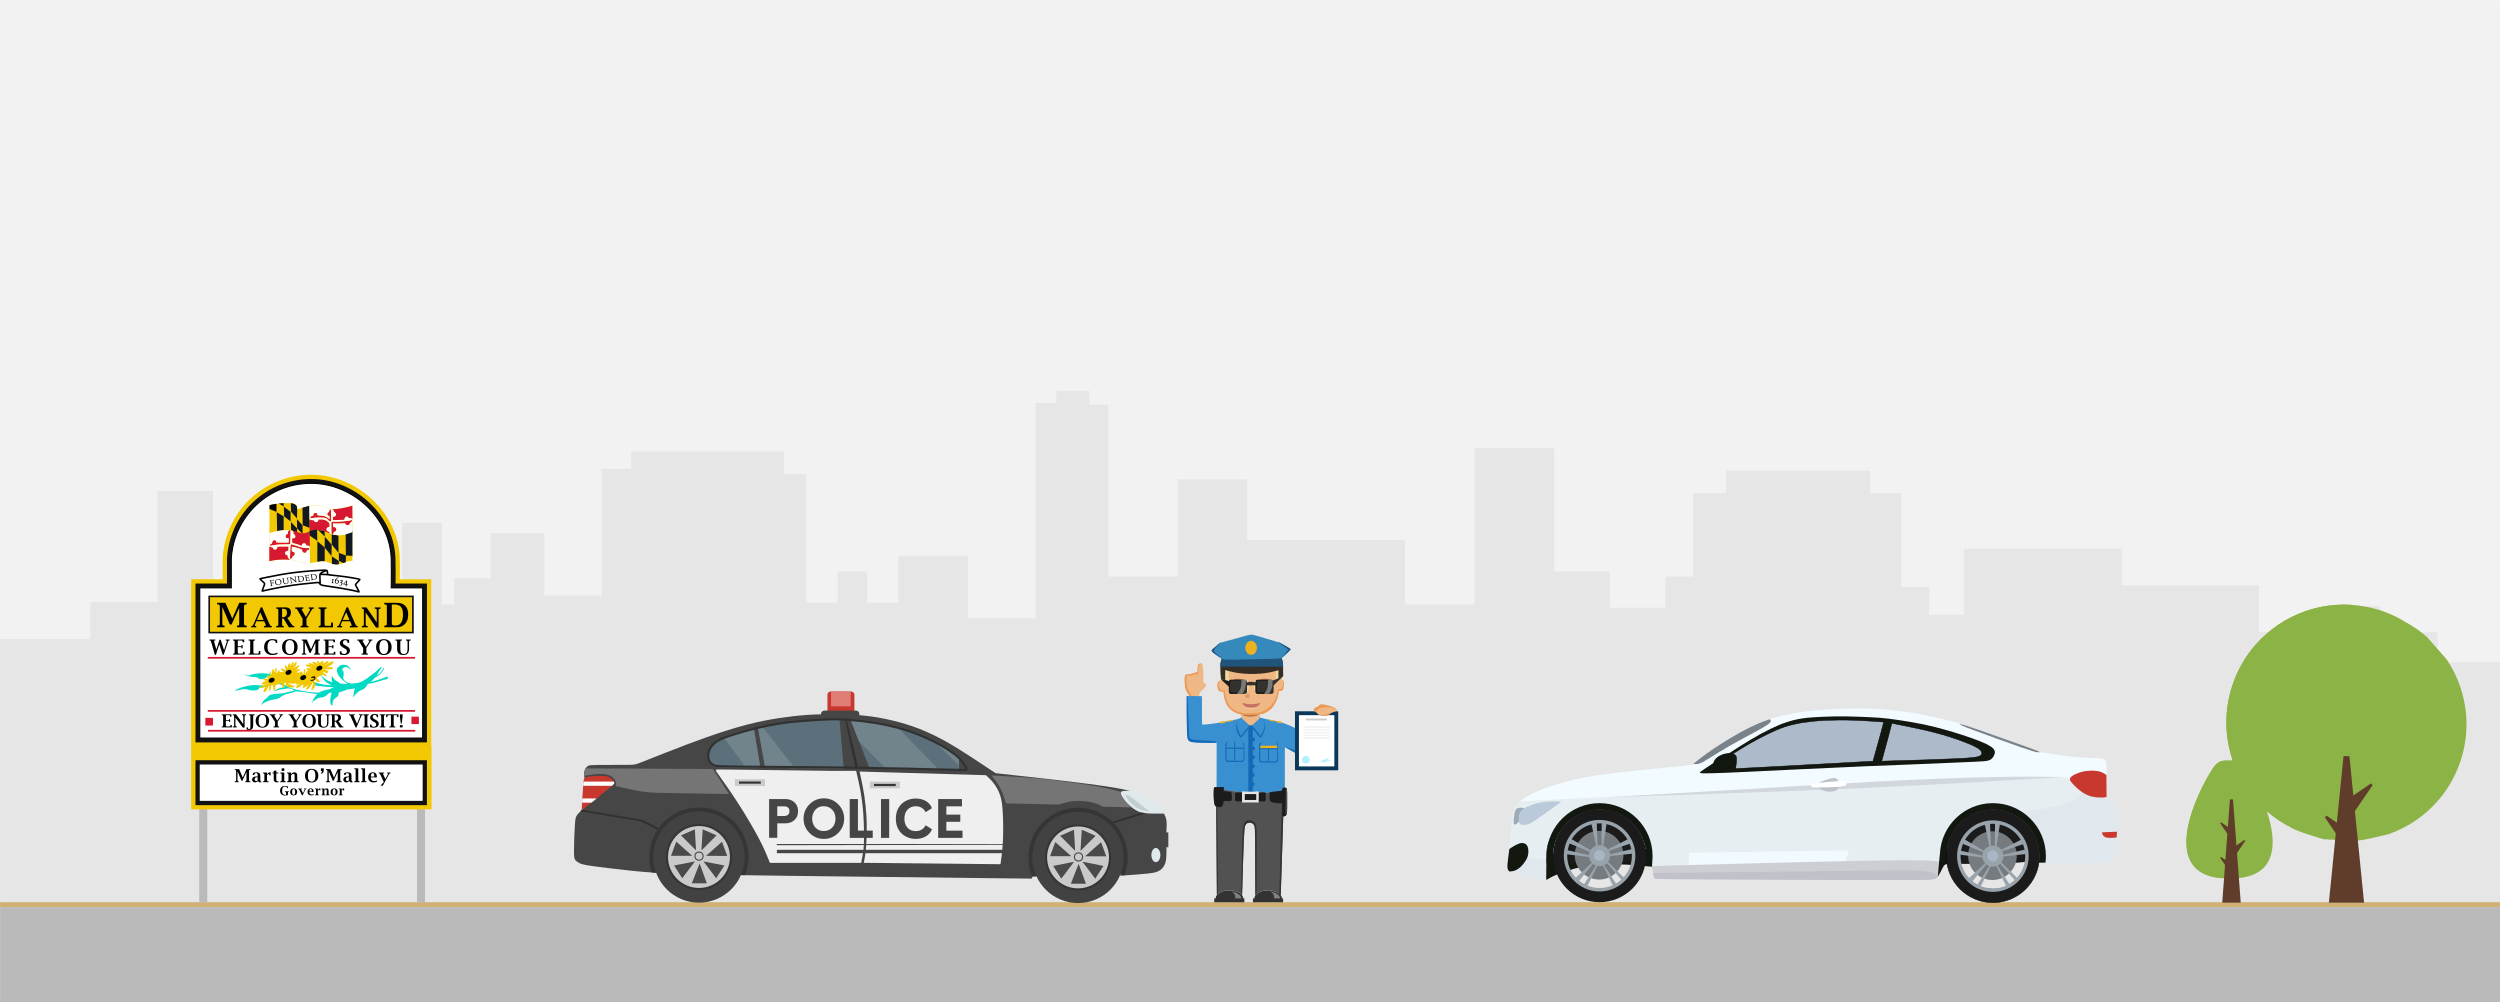 <?xml version="1.0" encoding="UTF-8"?>
<!DOCTYPE svg PUBLIC "-//W3C//DTD SVG 1.1//EN" "http://www.w3.org/Graphics/SVG/1.1/DTD/svg11.dtd">
<!-- Creator: CorelDRAW X8 -->
<svg xmlns="http://www.w3.org/2000/svg" xml:space="preserve" width="4879px" height="1956px" version="1.1" style="shape-rendering:geometricPrecision; text-rendering:geometricPrecision; image-rendering:optimizeQuality; fill-rule:evenodd; clip-rule:evenodd"
viewBox="0 0 48792 19559"
 xmlns:xlink="http://www.w3.org/1999/xlink">
 <defs>
  <style type="text/css">
   <![CDATA[
    .str7 {stroke:black;stroke-width:31.239}
    .str0 {stroke:#373435;stroke-width:41.656}
    .str2 {stroke:#313131;stroke-width:41.656}
    .str6 {stroke:black;stroke-width:20.834}
    .str1 {stroke:#424242;stroke-width:20.834}
    .str3 {stroke:black;stroke-width:9}
    .str4 {stroke:#B5EEFF;stroke-width:9}
    .str5 {stroke:#E6E6E6;stroke-width:9}
    .fil17 {fill:none}
    .fil13 {fill:#373435}
    .fil20 {fill:#EFB783}
    .fil70 {fill:black}
    .fil66 {fill:black}
    .fil69 {fill:#00D9C4}
    .fil35 {fill:#0B3859}
    .fil65 {fill:#111820}
    .fil63 {fill:#121212}
    .fil48 {fill:#121710}
    .fil23 {fill:#1369B6}
    .fil55 {fill:#1B1B1C}
    .fil31 {fill:#1C1C1C}
    .fil27 {fill:#20547B}
    .fil7 {fill:#313131}
    .fil30 {fill:#33322E}
    .fil36 {fill:#333333}
    .fil26 {fill:#362D24}
    .fil28 {fill:#3689BB}
    .fil22 {fill:#3890D0}
    .fil10 {fill:#424242}
    .fil6 {fill:#464646}
    .fil14 {fill:#4A4A4A}
    .fil40 {fill:#4D4D4D}
    .fil39 {fill:#525252}
    .fil15 {fill:#5C707B}
    .fil16 {fill:#71848B}
    .fil8 {fill:#757575}
    .fil56 {fill:#767B7F}
    .fil32 {fill:#797977}
    .fil50 {fill:#7A838A}
    .fil42 {fill:gray}
    .fil57 {fill:#99A3AC}
    .fil51 {fill:#9CADB7}
    .fil58 {fill:#AAB5C5}
    .fil54 {fill:#ADBACA}
    .fil38 {fill:#B5EEFF}
    .fil24 {fill:#B96F48}
    .fil61 {fill:#BABABA}
    .fil53 {fill:#BACADA}
    .fil47 {fill:#C1C2C9}
    .fil18 {fill:#C1CFCF}
    .fil33 {fill:#C77066}
    .fil4 {fill:#C8382F}
    .fil11 {fill:#CACACA}
    .fil37 {fill:#CCCCCC}
    .fil46 {fill:#CDCED3}
    .fil2 {fill:#CFB175}
    .fil52 {fill:#D2D7DD}
    .fil67 {fill:#D61831}
    .fil5 {fill:#DF7E77}
    .fil3 {fill:#DFE9EB}
    .fil34 {fill:#E09474}
    .fil45 {fill:#E0E7ED}
    .fil41 {fill:#E6E6E6}
    .fil43 {fill:#E6EEF1}
    .fil21 {fill:#EC9956}
    .fil29 {fill:#ECB31E}
    .fil25 {fill:#EDD89F}
    .fil12 {fill:#EFEFEF}
    .fil44 {fill:#F1FAFF}
    .fil64 {fill:#F2C802}
    .fil62 {fill:#F2C802}
    .fil0 {fill:#F2F2F2}
    .fil49 {fill:#F2FBFF}
    .fil9 {fill:white}
    .fil59 {fill:white}
    .fil71 {fill:white}
    .fil68 {fill:black;fill-rule:nonzero}
    .fil19 {fill:#464646;fill-rule:nonzero}
    .fil74 {fill:#603D2A;fill-rule:nonzero}
    .fil72 {fill:#8CB346;fill-rule:nonzero}
    .fil1 {fill:#E6E6E6;fill-rule:nonzero}
    .fil60 {fill:#BABABA}
    .fil73 {fill:#8CB346;fill-rule:nonzero}
   ]]>
  </style>
   <mask id="id0">
  <linearGradient id="id1" gradientUnits="userSpaceOnUse" x1="25617.3" y1="16060.5" x2="30445.5" y2="16060.5">
   <stop offset="0" style="stop-opacity:0; stop-color:white"/>
   <stop offset="1" style="stop-opacity:1; stop-color:white"/>
  </linearGradient>
    <rect style="fill:url(#id1)" x="25607" y="14748" width="4849" height="2625"/>
   </mask>
 </defs>
 <g id="Слой_x0020_1">
  <rect class="fil0" x="2" width="48790" height="19559"/>
  <polygon class="fil1" points="2,13374 2,12923 2,12471 1763,12471 1763,11749 3072,11749 3072,9581 4156,9581 4156,11749 5375,11749 5375,10710 5619,10710 5619,10460 7166,10460 7166,10710 7373,10710 7373,11726 7848,11726 7848,10202 8626,10202 8626,11794 8864,11794 8864,11286 9575,11286 9575,10405 10625,10405 10625,11624 11742,11624 11742,9152 12318,9152 12318,8813 15298,8813 15298,9254 15738,9254 15738,11760 16348,11760 16348,11150 16924,11150 16924,11760 17533,11760 17533,10845 18888,10845 18888,11794 18888,12065 19667,12065 20209,12065 20209,7865 20615,7865 20615,7628 21259,7628 21259,7899 21631,7899 21631,11252 22986,11252 22986,9355 24340,9355 24340,10541 27422,10541 27422,11794 28777,11794 28777,8746 30335,8746 30335,11150 31419,11150 31419,11861 32502,11861 32502,11252 33044,11252 33044,9626 33688,9626 33688,9186 36498,9186 36498,9626 37108,9626 37108,11455 37650,11455 37650,11997 38327,11997 38327,10710 41409,10710 41409,11421 44085,11421 44085,12336 45575,12336 45575,11828 46455,11828 46455,12336 47573,12336 47573,12923 48792,12923 48792,12945 48792,13374 48792,18631 2,18631 "/>
  <rect class="fil2" y="17607" width="48790" height="102"/>
  <g id="_2073886272080">
   <path class="fil3" d="M22407 15887c49,2 131,5 187,3 57,-2 88,-7 106,-15 18,-7 23,-17 15,-33 -9,-16 -29,-40 -58,-70 -29,-31 -67,-68 -105,-100 -38,-32 -77,-57 -116,-81 -40,-25 -79,-48 -116,-69 -37,-20 -72,-38 -106,-53 -35,-15 -69,-27 -94,-35 -24,-8 -39,-11 -57,-13 -18,-1 -40,-1 -68,-1 -28,0 -61,1 -85,5 -24,3 -39,10 -50,18 -11,8 -18,18 -19,35 0,17 5,41 23,71 18,30 48,65 83,100 34,34 73,68 117,102 44,34 93,69 138,91 45,22 86,31 114,37 28,5 43,6 91,8z"/>
   <rect class="fil4" x="16149" y="13496" width="526" height="561" rx="62" ry="59"/>
   <polygon class="fil5" points="16220,13496 16603,13496 16603,13784 16220,13784 "/>
   <path class="fil6" d="M11426 15219c-16,-13 -21,-40 -24,-70 -2,-29 -2,-60 3,-88 5,-28 15,-53 28,-73 13,-19 29,-33 48,-43 19,-10 41,-15 190,-17 149,-2 425,-1 569,-1 144,-1 156,-4 256,-43 100,-39 289,-114 521,-205 233,-92 509,-198 781,-294 272,-96 540,-180 775,-242 234,-61 434,-98 625,-128 190,-29 369,-50 543,-62 95,-7 187,-11 283,-13 -1,-2 -1,-4 -1,-6l0 0c0,-36 30,-66 67,-66l617 0c36,0 66,30 66,66l0 0c0,8 -1,16 -4,23 30,2 60,5 90,8 194,20 375,52 551,94 176,42 346,92 519,159 173,67 349,151 528,250 178,100 359,216 522,322 162,106 307,202 379,251 73,48 73,48 73,48 0,0 0,0 0,0 0,0 0,0 347,38 348,39 1043,115 1481,173 437,57 617,95 707,114 89,18 89,18 89,18 0,0 0,0 -30,0 -31,0 -92,0 -124,10 -33,10 -37,30 -19,71 19,41 59,103 109,157 50,54 110,100 165,134 54,33 104,56 196,66 93,10 228,9 296,8 68,0 68,0 68,0 0,0 0,0 0,0 0,0 0,0 10,19 10,20 31,59 39,120 8,61 3,145 0,186 -3,42 -3,42 -3,42 0,0 0,0 7,0 6,0 19,0 26,0 7,0 7,0 7,0 0,0 0,0 0,49 0,49 0,146 0,195 0,49 0,49 0,49 0,0 0,0 0,0 0,0 0,0 -6,-1 -6,-2 -18,-4 -24,-6 -6,-1 -6,-1 -6,-1 0,0 0,0 0,0 0,0 0,0 0,35 0,35 0,106 -4,161 -3,55 -11,96 -24,131 -13,35 -32,65 -54,89 -22,24 -48,42 -82,58 -34,16 -75,29 -187,42 -111,13 -292,26 -382,32 -91,7 -91,7 -91,7 0,0 0,0 -13,-7 -14,-6 -42,-19 -55,-26 -14,-6 -14,-6 -14,-6 0,0 0,0 -10,0 -11,1 -32,2 -42,3 -10,1 -10,1 -284,10 -275,9 -823,27 -1097,36 -274,9 -274,9 -274,9 0,0 0,0 -2,7 -3,8 -8,22 -11,29 -2,7 -2,7 -2,7 0,0 0,0 -935,-10 -934,-11 -2802,-31 -3774,-44 -971,-12 -1045,-16 -1082,-18 -37,-2 -37,-2 -280,-6 -242,-5 -726,-14 -1059,-27 -332,-13 -513,-30 -747,-56 -233,-25 -518,-59 -685,-82 -167,-24 -217,-37 -257,-54 -39,-18 -69,-40 -89,-63 -19,-23 -28,-46 -28,-180 0,-134 9,-379 18,-514 9,-134 18,-159 56,-205 39,-45 107,-112 209,-203 102,-91 239,-207 314,-281 74,-73 87,-104 87,-130 -1,-25 -15,-45 -47,-59 -32,-14 -81,-23 -141,-20 -60,3 -131,19 -179,27 -49,9 -77,10 -93,-3z"/>
   <path class="fil7" d="M22281 15858c21,5 44,9 71,12l13 1 0 1 -688 214 0 -39 604 -189z"/>
   <path class="fil7" d="M11325 15835c10,-10 21,-21 33,-33l1180 198 356 180 -20 35 -367 -184 -1182 -196z"/>
   <path class="fil8" d="M21879 15454c-11,12 -9,30 3,59 19,41 59,103 109,157 26,29 56,55 85,78l8 8c0,0 0,0 -93,-2 -93,-2 -278,-7 -370,-9 -93,-2 -93,-2 -93,-2 0,0 0,0 -27,-13 -26,-13 -79,-39 -133,-56 -55,-18 -111,-28 -179,-35 -69,-7 -150,-12 -223,-6 -72,5 -137,20 -186,33 -49,13 -83,25 -99,31 -17,5 -17,5 -17,5 0,0 0,0 -171,-4 -172,-4 -515,-12 -686,-16 -172,-4 -172,-4 -172,-4 0,0 0,0 0,0 0,0 0,0 -11,-35 -12,-35 -35,-106 -61,-171 -27,-66 -57,-127 -94,-183 -36,-56 -79,-106 -100,-131 -22,-26 -22,-26 -22,-26 0,0 0,0 66,4 66,4 198,11 345,20 147,9 310,19 480,35 170,15 347,36 517,58 170,22 335,45 488,70 153,24 295,51 412,78 94,21 172,43 224,57z"/>
   <path class="fil4" d="M11515 15153c56,-7 139,-12 201,-13 62,0 102,3 137,14 36,10 66,27 88,48 22,21 36,46 43,60 7,14 7,18 2,28 -6,10 -18,25 -54,57 -37,32 -98,80 -164,134 -66,53 -136,112 -194,159 -59,46 -106,82 -141,108 -35,27 -59,45 -70,54 -12,9 -12,9 -12,9 0,0 0,0 6,-97 6,-98 17,-293 26,-399 8,-106 13,-123 30,-136 17,-12 46,-20 102,-26z"/>
   <path class="fil9" d="M11980 15253c1,3 3,6 4,9 7,14 7,18 2,28 -5,8 -15,21 -41,45l-564 0 2 -20c2,-26 4,-46 5,-62l592 0zm-337 330c-24,20 -48,39 -69,57 -12,8 -22,17 -33,25l-181 0 5 -82 278 0z"/>
   <circle class="fil10" cx="13642" cy="16725" r="891"/>
   <circle class="fil11 str0" cx="13642" cy="16725" r="625"/>
   <path class="fil12" d="M16726 15119c14,59 40,165 64,296 24,132 46,290 59,469 12,180 15,382 13,513 -1,27 -1,52 -2,74l-1701 0 3 24 1697 -3c-2,37 -4,66 -7,92l-1690 0 0 67 1681 0c-10,61 -22,124 -29,156 -6,32 -6,32 -6,32 0,0 0,0 0,0 0,0 0,0 -297,0 -297,0 -891,0 -1188,0 -297,0 -297,0 -297,0 0,0 0,0 0,0 0,0 0,0 -28,-70 -28,-70 -83,-209 -188,-408 -105,-199 -259,-459 -402,-681 -143,-223 -276,-409 -351,-514 -75,-105 -92,-128 -86,-140 5,-12 32,-12 487,-5 455,6 1338,19 1785,23 446,3 457,-4 462,0 6,3 8,16 21,75zm77 63c16,75 44,200 65,338 20,138 35,289 42,408 7,119 7,206 5,313 -1,72 -3,153 -8,230l2663 0c2,-20 3,-40 4,-61 8,-176 6,-385 -3,-542 -8,-157 -22,-261 -53,-352 -31,-91 -78,-170 -126,-232 -49,-63 -100,-109 -125,-133 -26,-23 -26,-23 -26,-23 0,0 0,0 0,0 0,0 0,0 0,0 0,0 0,0 -411,-12 -410,-12 -1232,-35 -1643,-47 -411,-12 -411,-12 -411,-12 0,0 0,0 3,13 3,12 8,37 24,112zm103 1310c-2,29 -4,58 -7,85l0 7 2662 0c3,-30 6,-63 8,-97l-2663 5zm-15 159c-9,67 -19,118 -25,148 -8,40 -8,40 -8,40 0,0 0,0 0,0 0,0 0,0 445,4 445,5 1334,14 1779,18 444,5 444,5 444,5 0,0 0,0 0,0 0,0 0,0 10,-70 5,-34 12,-84 19,-145l-2664 0z"/>
   <rect class="fil11" x="14343" y="15207" width="586" height="131"/>
   <rect class="fil13" x="14423" y="15251" width="425.773" height="42.967"/>
   <rect class="fil11" x="16976" y="15254" width="586" height="131"/>
   <rect class="fil13" x="17057" y="15298" width="425.773" height="42.967"/>
   <polygon class="fil14" points="13501,17239 13796,17239 13654,16852 "/>
   <polygon class="fil14" points="13156,16891 13315,17140 13564,16810 "/>
   <polygon class="fil14" points="14137,16891 13978,17140 13729,16811 "/>
   <polygon class="fil14" points="14091,16427 14193,16704 13780,16703 "/>
   <polygon class="fil14" points="13198,16425 13096,16702 13509,16701 "/>
   <polygon class="fil14" points="13984,16303 13714,16185 13690,16597 "/>
   <polygon class="fil14" points="13291,16303 13561,16185 13585,16597 "/>
   <path class="fil15" d="M14099 14975c159,8 450,8 595,8 145,0 145,0 145,0 0,0 0,0 0,0 0,0 0,0 -21,-128 -22,-128 -65,-385 -86,-513 -22,-128 -22,-128 -22,-128 0,0 0,0 0,0 0,0 0,0 -75,21 -75,20 -224,62 -337,98 -113,36 -188,66 -251,99 -62,33 -112,69 -148,109 -37,40 -60,83 -71,128 -11,46 -10,94 2,139 12,45 34,87 59,115 24,29 52,45 210,52z"/>
   <path class="fil16" d="M14565 14983c49,0 93,0 129,0 145,0 145,0 145,0 0,0 0,0 0,0 0,0 0,0 -21,-128 -22,-128 -65,-385 -86,-513 -22,-128 -22,-128 -22,-128 0,0 0,0 0,0 0,0 0,0 -75,21 -75,20 -224,62 -337,98 -70,22 -126,42 -173,62l440 588z"/>
   <path class="fil15" d="M14826 14381c23,131 65,367 87,484 21,118 22,118 23,118 1,0 1,0 1,0 0,0 0,0 255,3 255,4 765,10 1021,14 255,3 255,3 255,3 0,0 0,0 0,0 0,0 0,0 -14,-164 -15,-163 -43,-490 -58,-653 -14,-164 -14,-164 -14,-164 0,0 0,0 0,0 0,0 0,0 -81,4 -82,3 -245,9 -416,20 -172,11 -353,27 -517,48 -164,21 -312,47 -405,65 -93,18 -132,29 -151,34 -20,5 -20,5 -20,5 0,0 0,0 3,13 2,13 8,39 31,170z"/>
   <path class="fil16" d="M14826 14381c23,131 65,367 87,484 21,118 22,118 23,118 1,0 1,0 1,0 0,0 0,0 255,3l321 5 -640 -813c-32,7 -50,12 -61,15 -20,5 -20,5 -20,5 0,0 0,0 3,13 2,13 8,39 31,170z"/>
   <path class="fil15" d="M16727 14370c61,156 155,394 202,514 47,119 47,119 47,119 0,0 0,0 0,0 0,0 0,0 0,0 0,0 0,0 290,4 290,4 871,11 1161,15 291,4 291,4 291,4 0,0 0,0 0,0 0,0 0,0 0,-36 0,-37 0,-110 -1,-148 -1,-38 -2,-42 -2,-44 -1,-2 -1,-2 -1,-2 0,0 0,0 -33,-30 -34,-29 -100,-87 -202,-154 -102,-66 -240,-140 -399,-211 -158,-71 -336,-139 -487,-184 -150,-45 -272,-67 -395,-87 -123,-19 -247,-36 -345,-46 -99,-11 -172,-15 -208,-17 -37,-2 -37,-2 -22,35 14,38 43,112 104,268z"/>
   <path class="fil16" d="M18718 14942c0,-35 0,-75 -1,-100 -1,-38 -2,-42 -2,-44 -1,-2 -1,-2 -1,-2 0,0 0,0 -33,-30 -34,-29 -100,-87 -202,-154 -62,-40 -137,-83 -221,-126l460 456z"/>
   <path class="fil16" d="M16727 14370l35 90 536 547 1023 14 -796 -824c-120,-32 -224,-50 -327,-67 -123,-19 -247,-36 -345,-46 -99,-11 -172,-15 -208,-17 -37,-2 -37,-2 -22,35 14,38 43,112 104,268z"/>
   <path class="fil8" d="M13493 15005l-2064 -10c-11,18 -20,41 -24,66 -5,25 -5,52 -4,78 57,-9 124,-19 180,-26 89,-10 150,-11 201,-6 51,5 91,17 122,30 30,14 51,30 69,48 17,18 31,39 41,60 9,21 13,42 12,57 -1,16 -6,26 -8,31l-3 6 92 21c93,22 278,65 424,87 147,23 255,26 531,30 276,5 720,11 942,15l222 3 -52 -82 -209 -325 -52 -81 -420 -2z"/>
   <path class="fil13" d="M13642 15757c-535,0 -969,433 -969,968 0,106 17,207 48,302 27,2 55,4 84,5 -35,-95 -54,-199 -54,-307 0,-492 399,-890 891,-890 491,0 890,398 890,890 0,126 -26,245 -73,354 23,0 50,1 84,1 43,-110 67,-229 67,-355 0,-535 -433,-968 -968,-968z"/>
   <circle class="fil10" cx="21040" cy="16733" r="891"/>
   <circle class="fil11 str0" cx="21040" cy="16733" r="625"/>
   <polygon class="fil14" points="20899,17246 21194,17247 21052,16859 "/>
   <polygon class="fil14" points="20554,16899 20713,17148 20962,16818 "/>
   <polygon class="fil14" points="21536,16899 21376,17148 21127,16818 "/>
   <polygon class="fil14" points="21489,16435 21591,16712 21178,16711 "/>
   <polygon class="fil14" points="20596,16433 20494,16710 20907,16709 "/>
   <polygon class="fil14" points="21383,16311 21112,16193 21088,16605 "/>
   <polygon class="fil14" points="20689,16311 20960,16193 20984,16605 "/>
   <path class="fil13" d="M21040 15764c-535,0 -969,434 -969,969 0,76 9,149 25,219 3,15 6,30 9,42 6,21 11,37 17,52 5,14 11,27 16,37 5,9 10,16 14,22l1 -1 75 -2c-5,-15 -14,-40 -24,-68 -11,-32 -23,-69 -32,-106 -5,-22 -10,-43 -13,-61 -6,-44 -10,-88 -10,-134 0,-492 399,-890 891,-890 492,0 890,398 890,890 0,126 -26,245 -73,353 23,1 51,2 84,2 44,-110 67,-230 67,-355 0,-535 -433,-969 -968,-969z"/>
   <circle class="fil17 str1" cx="13643" cy="16708" r="80"/>
   <circle class="fil17 str1" cx="21049" cy="16724" r="80"/>
   <path class="fil18" d="M21967 15514c-6,15 16,51 41,85 24,33 52,64 85,94 34,30 74,59 111,81 37,22 71,36 109,46 38,10 79,15 99,17 21,3 21,3 21,3 0,0 0,0 -66,-54 -65,-54 -196,-162 -278,-220 -83,-58 -116,-66 -122,-52z"/>
   <ellipse class="fil3" cx="22559" cy="16687" rx="88" ry="138"/>
   <path class="fil7" d="M16706 14796c-39,-163 -113,-477 -155,-635 -16,-58 -27,-95 -35,-119 -4,0 -8,-1 -12,-2 -4,-1 -8,-3 -12,-5 4,24 12,63 25,127 34,164 106,492 142,656 36,164 36,164 36,164 0,0 0,0 9,1 9,0 27,2 36,2 9,1 9,1 9,1 0,0 0,0 -1,-7 -1,-6 -4,-19 -42,-183z"/>
   <path class="fil17 str2" d="M16637 14981c-791,-11 -1660,-15 -2121,-19 -461,-5 -514,-10 -553,-20 -38,-10 -61,-24 -80,-41 -19,-17 -33,-36 -45,-63 -11,-27 -18,-61 -17,-98 1,-37 12,-77 30,-116 18,-38 44,-74 79,-107 34,-33 77,-61 134,-89 58,-27 129,-53 240,-88 111,-35 260,-80 415,-119 155,-39 315,-72 470,-97 154,-25 302,-41 478,-55 176,-14 379,-27 537,-31 158,-4 272,1 412,14 140,12 306,31 466,57 159,26 312,59 449,96 137,37 260,79 392,132 132,52 274,116 401,186 127,70 239,145 307,196 67,51 91,77 119,110 28,33 60,73 81,108 21,34 30,63 33,77 2,15 -2,15 -361,6 -359,-10 -1074,-28 -1866,-39z"/>
   <path class="fil19" d="M15331 15594c42,0 82,10 121,28 37,19 68,46 90,81 22,35 33,77 33,128 0,50 -11,93 -33,128 -22,36 -53,63 -90,81 -39,19 -79,28 -121,28l-161 0 0 283 -160 0 0 -757 321 0zm-31 331c35,0 62,-8 81,-25 18,-15 27,-39 27,-69 0,-31 -9,-55 -27,-70 -19,-17 -46,-25 -81,-25l-130 0 0 189 130 0z"/>
   <path id="1" class="fil19" d="M16306 15976c0,-40 -8,-78 -24,-115 -18,-37 -43,-67 -77,-90 -34,-23 -77,-36 -127,-37 -51,0 -92,12 -125,35 -35,24 -60,54 -76,91 -17,35 -26,74 -26,116 0,42 9,81 26,117 16,36 41,66 76,90 33,23 74,35 125,35 50,-1 93,-14 127,-37 34,-23 59,-53 77,-90 16,-37 24,-75 24,-115zm-227 -396c109,0 203,39 280,116 77,78 116,171 116,281 0,108 -39,201 -116,279 -77,77 -171,116 -280,116 -109,0 -202,-39 -280,-116 -77,-78 -116,-171 -116,-279 0,-110 39,-203 116,-281 78,-77 171,-116 280,-116z"/>
   <polygon id="2" class="fil19" points="17033,16352 16584,16352 16584,15594 16744,15594 16744,16210 17033,16210 "/>
   <polygon id="3" class="fil19" points="17354,15594 17354,16352 17194,16352 17194,15594 "/>
   <path id="4" class="fil19" d="M17653 16016c3,34 12,64 27,92 19,36 46,64 79,83 33,20 71,29 113,29 45,0 84,-10 118,-31 34,-21 58,-49 74,-84l125 78c-22,59 -62,106 -119,139 -58,33 -123,50 -197,50 -72,0 -137,-16 -196,-48 -60,-31 -107,-76 -141,-135 -35,-59 -52,-129 -52,-211 0,-83 17,-153 52,-212 34,-59 81,-104 141,-135 59,-32 124,-47 196,-47 74,0 139,16 197,49 57,34 97,80 119,140l-125 77c-16,-34 -40,-62 -74,-84 -34,-21 -73,-31 -118,-31 -42,0 -80,10 -113,29 -33,19 -60,47 -79,84 -15,27 -24,57 -27,91 -2,21 -2,47 0,77z"/>
   <polygon id="5" class="fil19" points="18785,16352 18310,16352 18310,15594 18774,15594 18774,15736 18470,15736 18470,15898 18742,15898 18742,16038 18470,16038 18470,16211 18785,16211 "/>
  </g>
  <g id="_2073886287472">
   <path class="fil20" d="M23216 13605l179 0c1,-7 3,-13 4,-20 4,-14 7,-28 11,-39 7,-23 15,-39 28,-54 12,-15 30,-29 45,-43 16,-14 29,-28 39,-43 10,-16 17,-32 15,-45 -3,-14 -14,-24 -24,-29 -10,-5 -18,-5 -22,-5 -4,0 -4,0 -5,-55 0,-55 -2,-164 -6,-225 -3,-61 -8,-74 -15,-83 -7,-9 -17,-14 -27,-15 -11,-1 -23,1 -34,7 -10,5 -20,15 -25,43 -5,27 -6,72 -6,94 -1,23 -1,23 -14,26 -14,3 -41,10 -61,16 -19,7 -30,13 -53,18 -23,4 -58,7 -81,10 -23,3 -33,6 -39,38 -5,33 -5,94 -1,142 3,49 9,85 19,113 10,28 24,49 36,68 12,19 23,36 30,54 0,2 1,4 2,6 2,7 4,14 5,21z"/>
   <path class="fil21" d="M23216 13605l46 0c-4,-13 -8,-28 -13,-40 -4,-12 -10,-22 -16,-32 -6,-10 -14,-20 -22,-33 -9,-13 -18,-29 -27,-50 -8,-21 -16,-48 -21,-78 -5,-30 -7,-64 -8,-92 -1,-28 -1,-50 2,-65 3,-15 9,-23 19,-28 9,-5 23,-8 34,-7 12,1 21,5 30,7 9,2 18,1 27,-3 9,-5 18,-12 27,-17 9,-6 18,-9 29,-9 11,1 24,6 34,5 10,-1 17,-7 21,-14 5,-8 7,-18 8,-36 2,-19 3,-46 5,-69 2,-23 5,-42 10,-55 4,-13 10,-21 17,-26 8,-5 17,-7 28,-6 5,0 10,1 15,2 -7,-6 -15,-9 -23,-10 -11,-1 -23,1 -34,7 -10,5 -20,15 -25,43 -5,27 -6,72 -6,94 -1,23 -1,23 -14,26 -14,3 -41,10 -61,16 -19,7 -30,13 -53,18 -23,4 -58,7 -81,10 -23,3 -33,6 -39,38 -5,33 -5,94 -1,142 3,49 9,85 19,113 10,28 24,49 36,68 12,19 23,36 30,54 0,2 1,4 2,6 2,7 4,14 5,21z"/>
   <path class="fil22" d="M23161 13584l0 130c0,131 0,393 5,538 5,145 14,173 29,194 15,21 37,35 130,42 92,8 256,8 338,8l82 0 0 146 -1 592 0 136 101 0c28,0 28,0 28,13 0,6 1,15 1,30 20,3 43,7 68,12 63,11 141,23 251,33 15,1 32,3 48,4l0 -12 63 0c7,28 19,53 36,65 25,18 63,6 93,-6 30,-13 51,-25 69,-52 1,-2 3,-5 4,-7l59 0 0 17c1,0 2,0 2,0l106 0c7,0 14,3 19,7 34,-2 67,-4 98,-6 3,-8 12,-8 46,-7l34 0c33,-3 62,-6 85,-10 24,-3 42,-7 56,-9 9,-5 17,-9 24,-12 0,-56 2,-56 14,-56 7,-1 16,-1 26,0 1,-16 1,-47 1,-129l0 -534 0 -133 42 24 156 87 0 -481c-30,-16 -72,-35 -109,-51 -43,-19 -80,-32 -118,-45 -39,-13 -80,-26 -121,-36 -42,-10 -85,-18 -124,-25 -40,-8 -75,-15 -104,-21 -29,-6 -50,-10 -76,-17 -4,-2 -8,-3 -13,-4 -11,-3 -22,-7 -33,-11l0 -5 0 -49c-1,0 -2,0 -3,1 -4,3 -9,6 -13,9 -16,10 -30,15 -49,19 -20,5 -45,9 -70,11 -26,2 -52,2 -78,0 -26,-3 -52,-7 -72,-12 -19,-5 -31,-11 -41,-17 -5,-2 -9,-5 -13,-8 0,0 -1,0 -1,0l0 51c-5,2 -11,4 -16,7 -8,5 -16,10 -24,16 -30,9 -66,20 -128,33 -84,17 -214,40 -309,55 -96,15 -156,22 -196,26 -40,5 -58,6 -72,6 -13,1 -21,1 -25,1 -5,0 -6,0 -7,-93 -1,-92 -1,-278 -1,-371l0 -92 -49 -1 -10 0 -188 -1 0 0 -50 0z"/>
   <path class="fil23" d="M25077 14579l41 23 156 87 0 -47 -15 -5c-36,-13 -109,-37 -146,-50 -36,-12 -36,-12 -36,-12l0 4z"/>
   <path class="fil23" d="M23161 13584l0 130c0,131 0,393 5,538 5,145 14,173 29,194 15,21 37,35 130,42 92,8 256,8 338,8l80 0c-2,-15 -7,-19 -15,-22 -8,-4 -18,-8 -43,-10 -24,-3 -62,-5 -123,-8 -61,-3 -144,-9 -200,-13 -57,-5 -86,-10 -106,-16 -19,-6 -29,-14 -36,-24 -7,-9 -11,-22 -17,-156 -5,-134 -12,-390 -18,-522 -5,-106 -10,-132 -15,-141l-9 0z"/>
   <polygon class="fil20" points="24236,13921 24576,13921 24576,14028 24434,14156 24386,14156 24236,14017 "/>
   <path class="fil24" d="M24212 13923c-2,3 7,11 15,17 8,6 14,10 23,15 10,6 22,12 41,17 20,5 46,9 72,12 26,2 52,2 78,0 25,-2 50,-6 70,-11 19,-4 33,-9 49,-19 16,-10 34,-25 43,-32 9,-8 9,-8 9,-8 0,0 0,0 -9,2 -8,2 -24,5 -56,9 -32,4 -80,8 -124,9 -45,0 -87,-3 -117,-6 -30,-2 -48,-3 -63,-5 -16,-1 -29,-3 -31,0z"/>
   <path class="fil20" d="M23836 13191c-4,24 -9,57 -11,73 -3,16 -3,16 -3,16 0,0 0,0 -2,0 -2,0 -7,0 -13,2 -6,2 -14,5 -21,13 -8,7 -15,18 -20,35 -4,16 -5,38 -5,57 1,19 4,35 8,49 4,15 10,28 17,37 8,10 17,16 27,20 10,5 21,7 32,8 12,1 24,1 31,1 6,0 6,0 6,0 0,0 0,0 1,24l0 21c2,15 5,32 8,49 4,26 10,50 18,72 7,23 15,45 24,64 8,19 18,35 27,49 10,14 20,26 33,39 13,14 29,29 44,41 16,13 31,22 49,32 17,9 36,19 58,27 22,9 46,16 68,22 22,5 42,9 62,11 19,2 38,2 63,2 25,1 56,1 89,0 33,0 67,-3 100,-5 33,-3 64,-7 93,-13 29,-7 56,-16 81,-29 26,-13 50,-29 70,-44 19,-14 36,-27 50,-44 15,-17 29,-37 42,-58 13,-21 27,-42 39,-66 12,-23 22,-49 30,-75 9,-25 15,-50 19,-73 5,-23 8,-45 9,-56 2,-11 2,-11 2,-11 0,0 0,0 2,1 2,1 7,2 14,2 8,1 19,0 31,-3 2,-1 5,-1 7,-2 4,-2 8,-5 12,-8 10,-10 17,-25 22,-44 4,-20 6,-43 7,-65 1,-22 1,-42 -4,-58 -4,-16 -13,-28 -20,-34 -6,-7 -10,-9 -13,-10 -2,-1 -2,-1 -2,-16 -1,-15 -1,-45 -2,-59 0,-15 0,-15 -1,-36 -1,-20 -3,-60 -8,-90 -6,-30 -15,-49 -52,-65 -37,-16 -102,-29 -208,-36 -106,-7 -253,-8 -373,-5 -120,2 -215,7 -285,14 -71,8 -118,18 -151,33 -32,15 -49,36 -62,60 -13,24 -23,51 -28,72 -6,21 -8,36 -11,59z"/>
   <path class="fil21" d="M23802 13284c-5,2 -11,5 -16,11 -8,7 -15,18 -20,35 -4,16 -5,38 -5,57 1,19 4,35 8,49 4,15 10,28 17,37 8,10 17,16 27,20 10,5 21,7 32,8 12,1 24,1 31,1 6,0 6,0 6,0 0,0 0,0 1,24l0 21c2,15 5,32 8,49 4,26 10,50 18,72 7,23 15,45 24,64 8,19 18,35 27,49 10,14 20,26 33,39 13,14 29,29 44,41 16,13 31,22 49,32 17,9 36,19 58,27 22,9 46,16 68,22 22,5 42,9 62,11 19,2 38,2 63,2 25,1 56,1 89,0 33,0 67,-3 100,-5 33,-3 64,-7 93,-13 29,-7 56,-16 81,-29 26,-13 50,-29 70,-44 19,-14 36,-27 50,-44 15,-17 29,-37 42,-58 13,-21 27,-42 39,-66 12,-23 22,-49 30,-75 9,-25 15,-50 19,-73 5,-23 8,-45 9,-56 2,-11 2,-11 2,-11 0,0 0,0 2,1 2,1 7,2 14,2 8,1 19,0 31,-3 2,-1 5,-1 7,-2 4,-2 8,-5 12,-8 10,-10 17,-25 22,-44 4,-20 6,-43 7,-65 1,-22 1,-42 -4,-58 -4,-16 -13,-28 -20,-34 -2,-3 -4,-5 -6,-6 3,9 6,20 8,32 3,15 4,31 3,50 -1,18 -5,39 -10,56 -5,17 -13,30 -23,39 -10,9 -23,13 -34,15 -10,2 -18,2 -22,1 -4,0 -4,0 -4,0 0,0 0,0 -1,7 -1,6 -4,19 -8,39 -4,19 -10,45 -18,72 -9,27 -20,54 -32,78 -11,23 -24,43 -38,63 -15,21 -32,41 -50,59 -19,18 -37,34 -55,48 -19,14 -36,27 -57,39 -20,12 -43,23 -68,31 -25,9 -51,14 -80,18 -29,4 -61,5 -96,7 -34,1 -71,2 -103,2 -32,-1 -59,-2 -87,-7 -28,-4 -59,-13 -86,-22 -27,-10 -51,-21 -72,-33 -22,-13 -41,-27 -58,-42 -16,-15 -30,-30 -43,-49 -13,-19 -25,-41 -36,-64 -10,-22 -19,-44 -26,-69 -7,-25 -13,-52 -18,-80 -4,-27 -6,-56 -7,-70 -1,-14 -1,-14 -1,-14 0,0 0,0 -8,3 -8,3 -24,8 -37,10 -13,1 -23,-2 -32,-9 -9,-7 -17,-19 -23,-31 -6,-13 -11,-28 -14,-45 -3,-18 -5,-39 -4,-57 1,-18 3,-33 8,-43 3,-6 6,-10 8,-14z"/>
   <path class="fil25" d="M24328 13794c4,5 9,9 14,14 5,4 10,8 15,12 6,3 12,5 19,7 8,2 17,4 26,4 10,1 19,1 29,1 10,0 21,-1 30,-3 8,-1 13,-4 18,-7 4,-3 8,-6 12,-11 4,-4 7,-10 9,-14 1,-3 1,-3 -15,-4 -15,-1 -47,-2 -78,-5 -31,-2 -62,-5 -75,-4 -13,1 -8,5 -4,10z"/>
   <path class="fil25" d="M24575 13540c-7,1 -17,1 -26,1 -8,-1 -15,-2 -20,-5 -6,-2 -10,-6 -14,-10 -4,-4 -8,-9 -13,-16 -4,-7 -10,-17 -15,-30 -6,-13 -11,-28 -14,-44 -4,-15 -6,-32 -6,-44 -1,-12 -1,-20 -1,-29 1,-10 2,-21 6,-31 4,-11 10,-21 16,-29 6,-9 12,-16 19,-21 8,-5 16,-9 22,-11 6,-3 10,-3 17,-1 6,2 15,7 29,29 14,22 33,61 43,97 9,36 9,70 5,92 -4,23 -13,33 -19,40 -6,6 -9,8 -13,9 -4,2 -8,3 -16,3z"/>
   <path class="fil25" d="M24306 13535c10,-1 18,-4 25,-11 7,-7 13,-18 21,-33 7,-14 15,-32 20,-50 5,-18 5,-35 5,-53 0,-17 0,-34 -2,-48 -2,-13 -5,-24 -10,-33 -4,-9 -11,-18 -17,-24 -7,-6 -14,-11 -21,-13 -7,-3 -15,-4 -28,-4 -13,0 -31,1 -47,5 -15,3 -27,9 -38,30 -10,20 -19,55 -17,88 3,33 17,65 32,89 15,25 31,42 44,51 13,8 24,8 33,6z"/>
   <path class="fil25" d="M23979 13117c0,46 0,129 0,171 0,41 0,41 -9,37 -9,-3 -27,-11 -43,-20 -15,-9 -29,-21 -39,-49 -11,-28 -19,-74 -18,-113 1,-40 11,-73 26,-90 15,-16 37,-15 52,-12 15,3 23,7 27,14 4,7 4,16 4,62z"/>
   <path class="fil25" d="M24899 13250c-1,-43 -1,-121 -1,-159 0,-39 0,-39 16,-39 16,0 47,0 64,11 17,11 19,32 20,57 1,24 0,51 -4,72 -4,22 -11,37 -27,56 -16,18 -41,40 -54,47 -13,6 -14,-3 -14,-45z"/>
   <path class="fil26" d="M24076 12874c-181,2 -198,-2 -229,-22 -1,0 -2,-1 -4,-1 -6,21 -16,57 -21,85 -3,14 -4,25 -5,35l0 0 0 1c0,4 0,11 0,22 -1,16 -1,41 0,72 1,30 2,66 4,91 2,20 3,34 5,45 1,7 1,13 2,19 1,9 2,17 3,22 1,5 2,8 2,10 1,5 1,5 14,8l52 13 10 3 -1 -2 4 1 0 -32 0 -134 0 -34 35 10c35,10 104,29 182,43 78,13 164,20 240,23 76,2 143,1 206,-4 63,-4 123,-10 185,-22 62,-12 127,-29 159,-37l32 -9 0 30 0 117 0 29 16 -10 35 -23 27 -17 16 -11 -1 -23c0,-12 -1,-30 -1,-50l-1 -6c0,-17 0,-38 0,-58 0,-20 0,-40 0,-57 0,-2 0,-4 0,-6 -1,-16 -2,-49 -8,-80 -5,-27 -14,-54 -23,-76 -24,14 -57,15 -201,19 -184,4 -547,13 -734,16z"/>
   <path class="fil27" d="M24969 12786c11,2 24,19 36,43 12,23 23,54 29,86 6,31 7,64 8,80 0,16 0,16 -71,16 -72,0 -215,0 -419,0 -204,0 -469,-1 -602,-1 -132,-1 -132,-1 -133,-11 0,-11 -1,-33 5,-63 5,-31 17,-71 23,-90 6,-20 6,-20 105,-23 100,-3 299,-8 481,-10 181,-2 346,-2 432,-8 86,-7 95,-20 106,-19z"/>
   <ellipse class="fil24" cx="24679" cy="13275" rx="94" ry="31"/>
   <path class="fil28" d="M25012 12838c13,-4 20,-10 31,-21 31,-28 94,-86 124,-118 3,-4 6,-7 9,-11 11,-11 12,-15 12,-18 0,-4 -3,-8 -39,-30 -36,-21 -106,-60 -140,-80 -35,-19 -35,-19 -35,-19 0,0 0,0 -82,-25 -82,-25 -246,-74 -339,-101 -92,-27 -113,-31 -133,-30 -11,1 -22,3 -46,9 -15,3 -31,6 -51,11 -56,14 -136,36 -216,60l-205 55c-92,24 -92,24 -120,49 -21,18 -59,51 -88,77 -25,17 -36,28 -41,37 -7,9 -7,12 -3,17 2,12 12,25 38,46 34,27 95,67 125,88 18,11 25,16 34,18 31,20 48,24 229,22 187,-3 550,-12 734,-16 147,-4 179,-5 202,-20z"/>
   <path class="fil27" d="M25016 12837c10,-4 17,-11 27,-20 31,-28 94,-86 124,-118 3,-4 6,-7 9,-11 11,-11 12,-15 12,-18 0,-4 -3,-8 -39,-30 -36,-21 -106,-60 -140,-80 -35,-19 -35,-19 -35,-19l-32 -10c47,33 117,81 154,109 45,34 46,39 38,51 -8,13 -23,32 -45,59 -22,26 -49,59 -63,75 -5,6 -8,9 -10,12z"/>
   <path class="fil27" d="M23835 12538c-29,9 -35,15 -53,31 -21,18 -59,51 -88,77 -25,17 -36,28 -41,37 -7,9 -7,12 -3,17 2,12 12,25 38,46 34,27 95,67 125,88 17,11 25,16 33,18 -3,-3 -7,-7 -12,-11 -29,-24 -86,-72 -115,-100 -29,-28 -30,-35 -30,-43 1,-8 3,-16 23,-39 19,-23 56,-62 78,-84 23,-22 30,-28 43,-36l2 -1z"/>
   <ellipse class="fil24" cx="24158" cy="13276" rx="94" ry="31"/>
   <ellipse class="fil29" cx="24418" cy="12643" rx="113" ry="137"/>
   <path class="fil30" d="M24815 13266l-268 0c-12,0 -23,5 -31,13l0 0c-3,3 -4,6 -6,9 -1,4 -2,9 -3,14 -1,5 -1,11 -1,14 0,3 0,3 0,3 0,0 0,0 -5,-2 -5,-1 -16,-4 -28,-6 -13,-3 -29,-5 -44,-6 -15,-1 -30,-1 -43,0 -13,2 -23,5 -31,8 -8,3 -14,5 -17,6 -3,2 -3,2 -3,2 0,0 0,0 0,-6 0,-5 0,-16 -2,-24 -1,-2 -1,-4 -2,-5 -7,-12 -21,-20 -36,-20l-268 0c-18,0 -34,11 -40,27l-154 -35 151 139 0 0 0 102c0,23 20,42 43,42l268 0c24,0 43,-19 43,-42l0 -124 166 0 0 124c0,23 19,42 43,42l268 0c23,0 42,-19 42,-42l0 -125 188 -179 -197 86c-8,-9 -20,-15 -33,-15z"/>
   <path class="fil31" d="M24810 13266l-263 0c-12,0 -23,5 -31,13l0 0c-3,3 -4,6 -6,9 -1,4 -2,9 -3,14 -1,5 -1,11 -1,14 0,3 0,3 0,3l-1 -1 0 15c0,11 -1,27 -1,42l0 0 0 124c0,23 19,42 43,42l144 0 1 -1c12,-8 17,-20 19,-26 2,-6 2,-6 -25,-5 -27,0 -81,0 -111,-2 -30,-2 -35,-7 -38,-14 -3,-7 -4,-16 -4,-41 -1,-25 -2,-66 -1,-96 1,-29 3,-46 8,-55 4,-10 10,-12 16,-13 6,-1 13,-1 43,-1 30,0 83,-1 118,0 34,0 50,1 62,0 13,-2 22,-6 28,-14 1,-2 2,-5 3,-7z"/>
   <path class="fil31" d="M24282 13266l-255 0c-18,0 -34,11 -40,27l-154 -35 151 139 0 0 0 102c0,23 20,42 43,42l156 0c13,-8 19,-17 23,-22 5,-7 5,-7 -19,-6 -23,0 -71,1 -102,1 -30,-1 -45,-3 -55,-6 -10,-3 -15,-8 -19,-13 -3,-6 -4,-12 -4,-42 -1,-29 -1,-83 0,-113 2,-31 6,-39 11,-44 4,-6 10,-9 22,-11 12,-2 31,-2 56,-2 26,0 58,0 88,1 31,0 59,1 78,-5 10,-3 17,-8 20,-13z"/>
   <path class="fil32" d="M24319 13273c-7,-4 -15,-7 -24,-7l-67 0c0,23 1,57 -1,84 -2,33 -7,57 -15,81 -8,23 -19,47 -33,66 -13,19 -29,34 -44,44l104 0c8,-7 15,-16 23,-26 11,-16 21,-35 29,-56 8,-21 14,-45 18,-69 4,-25 7,-51 8,-72 2,-18 2,-33 2,-45z"/>
   <path class="fil32" d="M24815 13266l-67 0c0,16 0,36 0,55 -1,28 -2,54 -7,78 -4,25 -13,49 -23,70 -10,21 -21,39 -33,53 -7,8 -13,14 -18,19l86 0c1,-1 3,-3 5,-4 10,-9 20,-20 30,-34 9,-15 19,-33 26,-53 8,-21 13,-44 17,-68 3,-24 5,-49 6,-72 0,-14 0,-27 -1,-38 -6,-4 -13,-6 -21,-6z"/>
   <path class="fil33" d="M24420 13743c-67,0 -128,-11 -173,-29 6,55 81,98 173,98 92,0 167,-43 173,-98 -45,18 -106,29 -173,29z"/>
   <path class="fil34" d="M24356 13621c-13,-1 -31,-1 -41,-4 -10,-4 -12,-10 -12,-20 1,-10 4,-23 11,-32 6,-9 16,-14 29,-18 12,-4 28,-6 36,-7 8,-1 8,-1 8,-1 0,0 0,0 0,13 0,14 0,41 0,55 0,14 0,14 0,14 0,0 0,0 -4,0 -5,0 -14,0 -27,0z"/>
   <line class="fil17" x1="24098" y1="14476" x2="24098" y2= "14864" />
   <line class="fil17" x1="23923" y1="14603" x2="24278" y2= "14603" />
   <rect class="fil35" x="25274" y="13881" width="844" height="1152"/>
   <rect class="fil9" x="25351" y="13957" width="691" height="1000"/>
   <path class="fil20" d="M25944 13776c-26,-7 -54,-15 -80,-20 -27,-6 -52,-8 -71,-8 -18,0 -29,2 -37,8 -8,5 -12,13 -17,19 -6,7 -11,11 -23,16 -11,5 -27,12 -41,20 -13,8 -24,19 -30,30 -7,10 -8,21 -1,30 7,9 23,15 34,24 12,8 19,18 29,28 10,10 23,21 43,30 21,8 48,13 76,15 29,1 58,-1 82,-10 25,-10 44,-27 65,-39 21,-13 44,-21 67,-29 22,-7 44,-13 52,-21 9,-9 3,-20 -12,-32 -15,-13 -39,-27 -63,-37 -24,-11 -47,-16 -73,-24z"/>
   <path class="fil21" d="M25756 13955c19,7 44,11 70,13 29,1 58,-1 82,-10 25,-10 44,-27 65,-39 21,-13 44,-21 67,-29 9,-3 19,-6 28,-9 -12,1 -25,4 -41,8 -22,7 -51,17 -78,28 -27,10 -52,20 -77,26 -25,7 -51,9 -74,10 -15,1 -28,1 -42,2z"/>
   <path class="fil21" d="M25944 13776c-26,-7 -54,-15 -80,-20 -27,-6 -52,-8 -71,-8 -18,0 -29,2 -37,8 -8,5 -12,13 -17,19 -6,7 -11,11 -23,16 -11,5 -27,12 -41,20 -13,8 -24,19 -30,30 -7,10 -8,21 -1,30 7,9 23,15 34,24 5,3 9,7 13,10l0 0c0,-12 5,-26 12,-39 7,-12 16,-21 26,-28 11,-6 22,-10 35,-15 13,-4 28,-10 50,-14 21,-4 50,-6 81,-6 32,0 65,2 96,7 31,5 59,14 96,37l5 3c-2,-4 -7,-9 -12,-13 -15,-13 -39,-27 -63,-37 -24,-11 -47,-16 -73,-24z"/>
   <rect class="fil9" x="24290" y="15500" width="227" height="109"/>
   <path class="fil17 str3" d="M23872 15625c-1,14 -2,27 -3,38 -4,49 -12,62 -29,70 -17,8 -44,11 -66,8 -22,-3 -40,-12 -51,-25 -11,-13 -17,-31 -19,-89 -2,-59 -2,-158 -1,-207 0,-50 0,-50 28,-50 29,0 85,0 114,0 28,0 28,0 28,13 1,11 1,31 1,74 38,0 88,1 116,2 38,2 39,3 41,29 3,27 7,78 6,106 -2,29 -8,34 -43,35 -32,1 -87,-1 -122,-4z"/>
   <rect class="fil17 str3" x="24103" y="15467" width="165" height="173" rx="30" ry="26"/>
   <path class="fil36" d="M23995 17375c149,0 269,71 269,158l22 0 0 75 -588 0 0 -75 27 0c0,-87 121,-158 270,-158z"/>
   <path class="fil36" d="M24751 17375c149,0 269,71 269,158l22 0 0 75 -588 0 0 -75 27 0c0,-87 121,-158 270,-158z"/>
   <rect class="fil23" x="24364" y="14160" width="85.934" height="1310.51"/>
   <path class="fil23" d="M24208 14344c-10,-18 -30,-55 -43,-90 -13,-35 -19,-68 -22,-94 -2,-26 -2,-45 4,-64 2,-10 6,-19 10,-28 -7,12 -14,26 -19,41 -6,17 -9,36 -10,55 -2,19 -2,38 2,62 5,24 13,54 24,78 10,25 22,45 33,60 11,15 21,26 26,31l4 6 30 -35 117 -139 0 -41 -112 136 -34 41 -10 -19z"/>
   <path class="fil23" d="M24450 14175l0 44c4,5 8,11 14,18l104 129 26 32 5 -4c6,-4 17,-12 28,-27 12,-15 23,-37 33,-61 10,-25 18,-52 23,-80 6,-29 8,-58 7,-85 -2,-27 -7,-50 -21,-74 -11,-19 -27,-38 -41,-53 -2,0 -4,-1 -6,-1l-13 -4c14,8 28,19 39,33 13,16 23,34 28,54 6,19 6,38 4,64 -3,26 -9,59 -22,94 -13,35 -33,72 -43,90l-10 19 -34 -41 -121 -147z"/>
   <path class="fil23" d="M23951 14476c-5,1 -11,4 -16,9 -5,4 -10,11 -13,18 -4,8 -6,16 -7,70 -1,54 -1,152 0,205 1,52 2,59 5,65 2,6 6,12 12,17 5,4 13,7 28,8 15,2 36,2 82,2 47,0 117,0 156,-1 39,0 45,-1 53,-3 7,-2 16,-7 23,-13 6,-7 10,-16 13,-24 2,-8 2,-14 1,-67 -1,-53 -2,-153 -4,-205 -1,-53 -3,-59 -7,-64 -4,-5 -10,-9 -16,-12 -6,-3 -13,-5 -16,-5 -3,-1 -3,-1 -3,-1 0,0 0,0 2,1 2,1 6,3 9,6 4,4 8,8 11,14 3,7 5,15 7,66 1,51 1,145 0,196 -1,51 -3,59 -5,66 -2,7 -5,13 -12,17 -6,4 -15,6 -63,6 -49,1 -137,0 -184,-2 -48,-1 -54,-3 -59,-6 -6,-4 -9,-10 -11,-60 -2,-51 -1,-146 0,-199 2,-54 3,-64 5,-72 2,-8 5,-14 10,-19 4,-6 10,-11 10,-14 0,-2 -5,-1 -11,1z"/>
   <rect class="fil23" x="23928" y="14591" width="350.244" height="23.444"/>
   <rect class="fil23" x="24088" y="14475" width="19.523" height="382.806"/>
   <line class="fil17" x1="24757" y1="14487" x2="24757" y2= "14874" />
   <line class="fil17" x1="24582" y1="14613" x2="24936" y2= "14613" />
   <path class="fil29" d="M24645 14616c58,-3 171,-2 230,-4 58,-1 61,-3 62,-7 2,-4 2,-9 1,-18 -1,-9 -2,-23 -3,-29 0,-7 0,-7 -59,-6 -58,0 -175,1 -233,2 -58,0 -58,0 -59,6 -1,7 -2,19 -2,32 -1,12 0,25 1,28 2,4 4,-2 62,-4z"/>
   <path class="fil23" d="M24610 14486c-5,2 -11,4 -16,9 -5,5 -10,11 -14,19 -3,7 -5,16 -6,69 -1,54 -1,153 -1,205 1,53 3,59 6,65 2,7 6,13 11,17 6,4 14,7 29,9 14,1 36,2 82,2 47,0 117,-1 156,-1 39,-1 45,-1 53,-4 7,-2 16,-6 22,-13 7,-7 11,-16 13,-24 3,-7 3,-14 2,-67 -1,-53 -2,-152 -4,-205 -1,-53 -4,-59 -8,-64 -3,-5 -9,-9 -15,-12 -6,-2 -13,-4 -16,-5 -3,-1 -3,-1 -3,-1 0,0 0,0 2,1 2,1 6,4 9,7 4,3 7,7 10,14 3,6 6,14 7,65 2,51 2,145 1,196 -1,51 -3,59 -5,66 -3,8 -6,14 -12,17 -6,4 -15,6 -63,7 -49,0 -137,-1 -185,-2 -47,-1 -53,-3 -59,-7 -5,-4 -9,-9 -10,-60 -2,-50 -1,-146 0,-199 1,-53 3,-64 5,-72 2,-8 5,-13 9,-19 5,-5 10,-11 11,-13 0,-3 -5,-2 -11,0z"/>
   <rect class="fil23" x="24587" y="14601" width="350.244" height="23.444"/>
   <rect class="fil23" x="24747" y="14602" width="19.523" height="265.751"/>
   <path class="fil29" d="M24065 14055c-7,-1 -16,-1 -32,0 -16,1 -37,3 -53,5 -16,3 -25,7 -30,11 -4,4 -4,9 -1,12 3,3 8,5 24,4 15,-1 41,-6 61,-11 21,-6 35,-12 39,-16 5,-3 0,-5 -8,-5z"/>
   <path class="fil29" d="M23904 14076c-9,-2 -20,-1 -31,0 -11,1 -22,2 -32,4 -10,2 -20,6 -27,10 -7,4 -12,9 -12,13 -1,4 1,7 6,10 4,2 11,4 22,4 11,0 28,-2 41,-4 14,-2 26,-5 35,-8 8,-4 13,-7 16,-11 3,-3 3,-7 0,-11 -3,-3 -9,-6 -18,-7z"/>
   <path class="fil29" d="M24765 14046c8,0 17,0 33,1 16,1 37,4 53,7 15,3 25,7 29,12 5,4 4,8 1,11 -3,4 -8,6 -24,4 -15,-2 -41,-7 -61,-13 -20,-6 -34,-13 -39,-17 -4,-3 1,-5 8,-5z"/>
   <path class="fil29" d="M24927 14071c8,-1 20,1 31,2 10,1 21,2 31,5 10,2 20,6 27,10 7,4 11,9 12,13 1,5 -2,8 -7,10 -4,2 -11,4 -22,3 -11,0 -27,-2 -41,-4 -14,-3 -26,-6 -34,-10 -8,-3 -13,-7 -16,-11 -3,-3 -3,-7 0,-11 3,-3 10,-6 19,-7z"/>
   <circle class="fil23" cx="24449" cy="15300" r="36"/>
   <circle class="fil23" cx="24451" cy="15126" r="36"/>
   <circle class="fil23" cx="24453" cy="14953" r="36"/>
   <circle class="fil23" cx="24455" cy="14779" r="36"/>
   <circle class="fil23" cx="24457" cy="14605" r="36"/>
   <circle class="fil23" cx="24459" cy="14431" r="36"/>
   <rect class="fil37" x="25484" y="14023" width="414.045" height="36.459"/>
   <circle class="fil38" cx="25486" cy="14827" r="74"/>
   <path class="fil17 str4" d="M25794 14838c0,-1 33,-33 7,-1 -59,72 36,-9 59,-21 -84,71 -43,43 37,4 56,-27 -28,5 -52,21 -135,90 79,-5 74,-30 -40,2 -126,100 -21,21 11,-9 53,-72 13,-40 -1,0 -128,108 -78,75 13,-9 74,-40 76,-43 -47,7 -119,106 -7,24 25,-18 -36,20 15,-4 29,-13 -26,-3 -25,8 39,0 55,-34 20,-11 -12,7 11,-1 -5,5 -18,6 54,6 76,-3 2,-1 3,0 5,0"/>
   <path class="fil39" d="M23874 15410c0,-13 -1,-21 -1,-27 0,-13 0,-13 -28,-13l-101 0 -13 0c-28,0 -28,0 -28,50 -1,49 -1,148 1,207 2,58 8,76 19,89 4,5 9,9 15,13 0,58 0,132 0,227 2,346 8,969 10,1281l2 230c43,-54 136,-92 245,-92 110,0 204,39 246,94 1,-33 3,-80 5,-146 6,-226 19,-678 29,-918 10,-240 16,-269 27,-292 10,-24 24,-42 46,-51 23,-9 52,-9 77,-1 25,9 45,26 56,54 11,29 13,69 15,312 2,242 3,686 4,908l1 139c39,-58 136,-99 250,-99 109,0 202,38 245,93l7 -214 39 -1226 3 -100c4,2 9,3 15,3 7,0 17,-3 25,-8 8,-5 14,-11 20,-19 5,-8 9,-16 12,-33 2,-16 4,-41 5,-116 0,-76 0,-202 -1,-270 -1,-68 -2,-76 -5,-84 -2,-8 -6,-15 -12,-20 -5,-4 -13,-7 -21,-9 -8,-2 -17,-4 -24,-4 -7,1 -12,3 -17,7 -1,0 -2,1 -3,2l-1 1c-5,6 -9,15 -11,24 -2,9 -3,18 -3,22 0,5 0,5 -7,7 -7,1 -22,5 -62,11 -40,5 -106,11 -140,15 -20,3 -29,5 -33,8 -27,2 -58,5 -91,6 -35,0 -73,-2 -105,-3 -33,0 -59,1 -106,0 -46,-1 -112,-3 -158,-5 -45,-2 -71,-3 -107,-6 -37,-4 -84,-8 -139,-15 -54,-8 -115,-18 -152,-24 -24,-4 -38,-6 -50,-8zm1157 488l0 0 0 21 0 -21z"/>
   <path class="fil36" d="M24968 17440c11,9 20,18 28,28l7 -214 39 -1226 3 -100c4,2 9,3 15,3 7,0 17,-3 25,-8 4,-2 7,-5 10,-8 0,-33 -1,-64 -3,-91 -9,-187 -38,-228 -54,-234 -16,-7 -19,21 -29,350 -10,329 -27,959 -35,1274 -3,108 -5,179 -6,226zm63 -1542l0 0 0 21 0 -21z"/>
   <path class="fil36" d="M24221 17448c8,7 15,14 20,21 1,-33 3,-80 5,-146 6,-226 19,-678 29,-918 10,-240 16,-269 27,-292 10,-24 24,-42 46,-51 23,-9 52,-9 77,-1 25,9 45,26 56,54 11,29 13,69 15,312 2,242 3,686 4,908l1 139c6,-9 13,-17 22,-26l1 -137c2,-210 4,-630 4,-863 0,-234 -2,-281 -9,-317 -7,-37 -19,-63 -36,-82 -17,-20 -41,-33 -67,-39 -26,-6 -55,-5 -78,4 -24,10 -43,28 -57,56 -13,28 -21,65 -27,133 -5,68 -9,166 -12,318 -4,151 -7,357 -11,527 -3,170 -7,303 -9,378l-1 22z"/>
   <path class="fil36" d="M23717 15708c2,3 4,5 6,8 4,5 9,9 15,13 0,58 0,132 0,227 2,346 8,969 10,1281l2 230c6,-7 13,-14 20,-21l-1 -255c-2,-297 -6,-891 -8,-1198 -3,-307 -5,-328 -18,-324 -6,2 -15,10 -26,39z"/>
   <path class="fil31" d="M23881 15644c-3,8 -4,20 -6,34 -3,15 -9,32 -16,44 -7,13 -16,20 -26,25 -9,5 -20,7 -32,6 -12,0 -25,-2 -38,-5 -12,-2 -23,-5 -34,-10 -10,-6 -20,-13 -28,-53 -9,-39 -17,-111 -18,-170 -1,-59 4,-104 7,-127 3,-24 5,-25 36,-27 31,-1 92,-2 125,-1 32,0 35,3 36,17 0,13 -2,39 -4,52 -1,13 -1,13 19,13 20,1 61,3 86,6 26,3 37,8 43,16 6,8 8,20 10,44 1,23 2,59 1,80 -1,22 -4,30 -8,36 -3,6 -9,10 -32,11 -24,0 -65,-3 -89,-3 -24,1 -29,4 -32,12z"/>
   <path class="fil31" d="M24777 15474c0,-12 3,-14 37,-18 34,-4 100,-10 140,-16 40,-5 54,-9 61,-11 8,-2 8,-2 8,-6 0,-4 0,-13 3,-22 2,-9 6,-18 11,-24 6,-6 13,-9 20,-10 8,0 17,1 25,3 8,3 15,5 21,10 6,5 9,12 12,19 3,8 4,17 5,85 1,67 1,194 0,270 0,75 -2,99 -5,116 -3,16 -6,25 -12,33 -5,7 -11,14 -19,19 -8,4 -18,7 -26,8 -8,0 -14,-3 -19,-6 -5,-3 -9,-7 -10,-48 -2,-42 -2,-120 -1,-159 0,-40 0,-40 -9,-39 -9,0 -26,1 -50,0 -24,-1 -54,-4 -78,-8 -25,-3 -43,-7 -58,-12 -15,-4 -27,-9 -35,-16 -9,-6 -15,-14 -18,-33 -3,-19 -3,-48 -3,-74 -1,-26 -1,-49 0,-61z"/>
   <path class="fil40" d="M25097 15376c2,1 4,3 6,4 6,5 9,12 12,19 3,8 4,17 5,85 1,67 1,194 0,270 0,75 -2,99 -5,116 -3,16 -6,25 -12,33 -3,5 -7,10 -12,13 0,-14 0,-34 0,-61 1,-98 1,-293 4,-397 0,-38 1,-64 2,-82z"/>
   <path class="fil31" d="M24241 15640l0 -173c-1,0 -1,0 -2,0l-106 0c-16,0 -30,13 -30,30l0 113c0,17 14,30 30,30l106 0 2 0z"/>
   <path class="fil31" d="M24565 15465l0 175c1,0 2,0 2,0l106 0c17,0 30,-14 30,-32l0 -121c0,-40 -82,-22 -115,-22 -8,0 -15,0 -23,0z"/>
   <rect class="fil41" x="24241" y="15450" width="324" height="211"/>
   <rect class="fil31" x="24294" y="15497" width="224" height="115"/>
   <path class="fil42" d="M24819 17402c17,4 34,8 51,15 18,8 36,18 52,28 16,10 28,21 37,31 9,10 14,18 18,28 4,9 7,19 8,24 1,5 1,5 -19,5 -20,0 -60,0 -80,0 -19,0 -19,0 -19,0 0,0 0,0 -1,-6 0,-7 0,-20 -3,-35 -3,-15 -7,-33 -15,-46 -7,-13 -17,-21 -26,-29 -9,-8 -18,-14 -27,-18 -9,-5 -20,-7 -25,-8 -5,-1 -5,-1 4,1 9,2 27,6 45,10z"/>
   <path class="fil42" d="M24061 17402c17,4 34,8 51,15 18,8 37,18 52,28 16,10 28,21 37,31 9,10 14,18 18,28 4,9 7,19 8,24 2,5 2,5 -18,5 -20,0 -60,0 -80,0 -20,0 -20,0 -20,0 0,0 0,0 -1,-6 0,-7 0,-20 -3,-35 -2,-15 -7,-33 -15,-46 -7,-13 -17,-21 -26,-29 -9,-8 -17,-14 -27,-18 -9,-5 -19,-7 -25,-8 -5,-1 -5,-1 4,1 9,2 28,6 45,10z"/>
   <path class="fil17 str5" d="M25442 14172l515 0m-515 245l515 0m-515 -31l515 0m-515 -30l515 0m-515 -31l515 0m-515 -30l515 0m-515 -31l515 0m-515 -30l515 0m-515 -31l515 0"/>
  </g>
  <g id="_2073886242928">
   <path class="fil43" d="M37916 16930c-22,43 -54,111 -80,155 -27,43 -48,62 -94,73 -46,12 -117,18 -1024,16 -906,-1 -2648,-9 -3526,-14 -879,-4 -893,-6 -904,-23 -10,-18 -17,-52 -27,-111 -11,-59 -25,-142 -31,-184 -6,-42 -4,-44 -310,-44 -307,0 -923,2 -1256,18 -334,17 -385,48 -410,90 -25,41 -24,93 -26,138 -2,45 -7,83 -20,105 -12,21 -32,27 -116,11 -84,-15 -231,-50 -327,-75 -97,-24 -142,-37 -178,-45 -37,-8 -66,-11 -91,-17 -24,-7 -44,-17 -58,-37 -14,-20 -22,-49 -16,-124 5,-74 23,-194 35,-288 11,-95 15,-163 23,-271 9,-107 22,-253 33,-348 12,-95 21,-139 33,-174 13,-35 29,-61 74,-103 46,-43 121,-101 224,-157 104,-57 236,-112 385,-163 149,-51 315,-97 470,-135 155,-37 298,-66 490,-95 192,-28 432,-56 745,-89 313,-33 700,-71 893,-90 193,-19 193,-19 193,-19 0,0 0,0 42,-35 43,-35 127,-105 264,-202 137,-97 327,-221 503,-323 175,-103 336,-185 472,-244 137,-60 249,-97 388,-133 139,-36 305,-72 495,-98 190,-26 404,-44 623,-55 220,-11 445,-16 653,-10 209,6 400,23 575,42 176,20 335,43 531,83 196,40 428,98 544,127 116,29 116,29 121,34 4,4 14,14 24,24 11,9 22,20 254,106 231,87 682,249 928,335 246,85 287,95 340,100 53,5 117,6 174,14 58,8 108,23 220,40 112,17 286,37 442,48 155,11 292,14 370,19 77,5 94,13 106,28 12,16 18,38 21,92 3,54 1,140 1,250 0,110 2,245 2,312 1,67 1,67 1,67 0,0 0,0 15,9 15,10 45,28 76,56 31,29 63,67 86,114 23,48 38,105 34,285 -3,180 -24,483 -38,638 -14,155 -20,161 -53,169 -32,8 -90,17 -338,19 -248,1 -685,-6 -1157,-5 -473,1 -979,9 -1280,13 -302,4 -398,4 -452,12 -55,9 -68,26 -91,69z"/>
   <polygon class="fil44" points="32967,16642 32959,16911 36005,16855 36084,16594 "/>
   <path class="fil45" d="M30266 16890c-5,5 -9,10 -12,16 -25,41 -24,93 -26,138 -2,45 -7,83 -20,105 -12,21 -32,27 -116,11 -84,-15 -231,-50 -327,-75 -97,-24 -142,-37 -178,-45 -37,-8 -66,-11 -91,-17 -24,-7 -44,-17 -58,-37 -14,-20 -22,-49 -16,-124 2,-35 8,-81 14,-129 67,1 141,6 220,11 170,11 361,26 466,32 106,6 125,3 136,50 4,17 6,39 8,64z"/>
   <path class="fil45" d="M41113 15413l0 71c1,67 1,67 1,67 0,0 0,0 15,9 15,10 45,28 76,56 31,29 63,67 86,114 23,48 38,105 34,285 -3,180 -24,483 -38,638 -14,155 -20,161 -53,169 -32,8 -90,17 -338,19 -226,1 -610,-4 -1034,-5 0,-17 1,-36 1,-57 2,-66 4,-149 -17,-243 -20,-93 -62,-197 -107,-286 -45,-88 -93,-161 -145,-225 -53,-65 -111,-122 -140,-150 -29,-28 -29,-28 69,-41 98,-12 295,-37 462,-69 166,-32 304,-70 398,-107 94,-37 146,-72 181,-109 35,-36 53,-73 62,-106 8,-34 7,-64 22,-78 15,-14 47,-11 138,-2 85,10 222,25 327,50z"/>
   <path class="fil4" d="M41317 16231c-2,37 -4,76 -7,113 -25,4 -51,5 -75,6 -45,2 -83,3 -114,-3 -31,-6 -55,-19 -70,-38 -16,-18 -24,-42 -28,-54 -4,-12 -4,-12 61,-14 56,-2 158,-6 233,-10z"/>
   <path class="fil46" d="M37916 16930c-22,43 -54,111 -80,155 -27,43 -48,62 -94,73 -46,12 -117,18 -1024,16 -906,-1 -2648,-9 -3526,-14 -879,-4 -893,-6 -904,-23 -10,-18 -17,-52 -27,-111l-1 -2 0 -1 0 -1 0 -1 0 -1 -1 -1 0 -1 0 -1 0 -2 0 0 -1 -1 0 -2 0 0 0 -2 0 -1 -1 -1 0 -2 0 0 0 -2 0 -1 0 0 -1 -2 0 -1 0 -1 0 -2 -1 0 0 -2 0 -1 0 -1 -1 -2 0 0 0 -2 0 -1 0 -1 -1 -1 0 -1 0 -1 0 -2 0 -1 -1 -1 0 -2 0 0 0 -2 0 -1 -1 -1 0 -2 0 0 0 -2 0 -1 -1 -1 0 -2 0 0 0 -2 -1 -1 0 -1 0 -2 0 -1 0 -1 -1 -2 0 0 0 -2 0 -1 0 -1 -1 -2 0 0 0 -2 0 -1 0 -1 -1 -2 0 0 0 -2 0 -2 0 0 -1 -2 0 -1 0 -1 0 -2 0 0 -1 -2 0 -1 0 -1 0 -2 -1 0 0 -1 0 -2 0 0 0 -2 -1 -1 0 -1 0 -2 0 -1 0 -1 -1 -2 0 0 0 -2 0 -1 0 -1 -1 -2 0 0 0 -2 0 -1 0 -1 -1 -1c89,-7 315,-13 890,-28 947,-26 2840,-76 3793,-86 954,-9 967,21 980,68 5,21 10,44 16,69l-1 1 -1 2z"/>
   <path class="fil47" d="M37821 17106c-20,29 -41,43 -79,52 -46,12 -117,18 -1024,16 -906,-1 -2648,-9 -3526,-14 -879,-4 -893,-6 -904,-23 -9,-17 -16,-47 -25,-97 79,-5 248,-6 619,-10 683,-7 2049,-20 2954,-32 904,-12 1347,-22 1603,-8 256,15 325,54 365,97 7,6 12,13 17,19z"/>
   <path class="fil43 str3" d="M30277 16880c-15,11 -25,26 -37,50 -7,13 -14,28 -22,43 -13,-48 -22,-97 -28,-147 -4,-39 -6,-78 -6,-118 0,-13 0,-27 1,-41 2,-43 5,-74 9,-103 7,-48 19,-90 32,-125 13,-36 28,-66 34,-51 5,15 1,74 4,156 3,81 12,185 13,278 0,20 0,39 0,58z"/>
   <path class="fil48" d="M29462 17009c-9,-6 -17,-14 -24,-23 -14,-20 -22,-49 -16,-124 5,-74 23,-194 35,-288l0 -2c20,-17 37,-29 56,-40 41,-26 90,-53 127,-66 37,-14 62,-16 86,-12 23,3 46,11 64,30 17,19 31,50 36,84 6,35 5,75 -2,111 -6,35 -18,67 -41,106 -23,39 -57,85 -90,118 -33,34 -65,55 -95,72 -29,15 -56,27 -136,34z"/>
   <path class="fil49" d="M29670 15635c44,-35 103,-75 174,-114 104,-57 236,-112 385,-163 149,-51 315,-97 470,-135 155,-37 298,-66 490,-95 192,-28 432,-56 745,-89 313,-33 700,-71 893,-90 193,-19 193,-19 193,-19 0,0 0,0 42,-35 43,-35 127,-105 264,-202 137,-97 327,-221 503,-323 175,-103 336,-185 472,-244 137,-60 249,-97 388,-133 139,-36 305,-72 495,-98 190,-26 404,-44 623,-55 220,-11 445,-16 653,-10 209,6 400,23 575,42 176,20 335,43 531,83 196,40 428,98 544,127 116,29 116,29 121,34 4,4 14,14 24,24 11,9 22,20 254,106 231,87 682,249 928,335 246,85 287,95 340,100 53,5 117,6 174,14 58,8 108,23 220,40 112,17 286,37 442,48 155,11 292,14 370,19 77,5 94,13 106,28 12,16 18,38 21,92 3,54 1,140 1,250 0,39 0,81 1,122 -119,-28 -245,-58 -360,-80 -177,-35 -330,-51 -936,-37 -607,13 -1667,55 -3547,142 -1881,87 -4581,219 -5932,285 -275,13 -494,24 -667,31z"/>
   <path class="fil50" d="M33045 14910l17 -15c43,-35 127,-105 264,-202 137,-97 327,-221 503,-323 175,-103 336,-185 472,-244 85,-37 160,-65 238,-90 13,8 20,18 21,32 0,16 -8,35 -59,72 -51,36 -145,90 -276,161 -132,71 -300,159 -457,249 -156,89 -301,180 -398,241 -97,60 -147,90 -188,105 -41,16 -72,18 -110,16 -9,-1 -18,-1 -27,-2z"/>
   <path class="fil51" d="M29721 15934c-15,24 -33,46 -51,69 -19,23 -38,46 -54,61 -16,16 -29,24 -40,26 -12,3 -21,0 -27,-9 -6,-10 -10,-27 -7,-65 2,-38 10,-97 16,-136 7,-38 12,-57 20,-71 9,-15 20,-26 36,-34 16,-8 37,-12 57,-13 21,-1 40,1 54,5 13,4 22,9 27,25 5,16 7,42 2,68 -5,25 -18,50 -33,74z"/>
   <path class="fil52" d="M39038 15236c-701,41 -1825,107 -3178,165 -1352,58 -2935,108 -3726,133 -791,25 -791,25 -791,25 0,0 0,0 374,-21 375,-21 1124,-63 2030,-117 906,-54 1968,-120 2876,-168 907,-47 1658,-76 2245,-88 587,-12 1009,-7 1220,-4 211,2 211,2 211,2 0,0 0,0 -140,8 -140,8 -419,24 -1121,65z"/>
   <path class="fil53" d="M30012 15976c113,-77 287,-203 374,-267 87,-63 87,-63 87,-63 0,0 0,0 -35,-2 -34,-2 -103,-6 -178,-3 -76,2 -159,12 -238,29 -78,18 -152,45 -207,69 -54,24 -90,47 -115,71 -25,25 -40,51 -49,87 -9,37 -13,83 -11,118 2,35 10,58 37,72 27,14 73,18 122,6 49,-12 100,-39 213,-117z"/>
   <path class="fil48" d="M37672 14904c-367,14 -796,30 -1260,50 -465,20 -966,43 -1519,70 -552,27 -1156,58 -1453,66 -297,9 -286,-4 -235,-41 50,-36 141,-95 187,-125 45,-30 45,-30 48,-39 3,-9 8,-27 21,-49 13,-21 34,-44 61,-64 26,-20 58,-36 86,-46 27,-11 51,-16 75,-21 25,-4 50,-8 62,-10 13,-2 13,-2 13,-2 0,0 0,0 69,-45 69,-45 208,-135 342,-214 133,-80 263,-150 376,-205 113,-56 211,-97 309,-130 99,-34 197,-60 317,-78 119,-18 259,-27 404,-33 145,-6 295,-9 457,-7 161,2 334,9 469,16 135,6 233,13 367,29 135,17 306,43 463,71 156,27 297,56 455,97 158,40 334,91 485,140 152,49 280,95 375,133 95,38 157,69 200,97 43,27 66,52 78,77 12,24 12,48 4,74 -8,27 -24,56 -44,79 -20,23 -46,40 -86,50 -40,11 -95,15 -275,23 -180,9 -485,22 -851,37z"/>
   <path class="fil54 str3" d="M36853 14384c-33,123 -81,297 -105,384 -23,87 -23,87 -23,87 0,0 0,0 290,-9 291,-8 873,-25 1195,-41 321,-16 383,-31 421,-48 37,-17 51,-37 48,-62 -3,-26 -21,-58 -80,-95 -59,-38 -157,-81 -299,-134 -141,-53 -324,-115 -561,-175 -236,-60 -526,-118 -671,-147 -145,-29 -145,-29 -145,-29 0,0 0,0 -10,36 -9,37 -27,109 -60,233z"/>
   <path class="fil54 str3" d="M36706 14311c-35,127 -93,336 -122,440 -29,104 -29,104 -29,104 0,0 0,0 0,0 0,0 0,0 -179,10 -179,10 -536,29 -983,54 -447,24 -984,53 -1252,68 -268,14 -268,14 -268,14 0,0 0,0 4,-31 5,-32 14,-95 15,-140 2,-45 -5,-71 -19,-88 -14,-16 -35,-23 -45,-26 -11,-3 -11,-3 -11,-3 0,0 0,0 54,-34 53,-34 160,-101 272,-166 112,-64 229,-126 344,-182 115,-56 227,-106 341,-145 114,-38 230,-64 361,-85 130,-20 275,-35 443,-43 168,-7 360,-9 552,-2 193,6 386,21 483,28 97,7 97,7 97,7 0,0 0,0 -6,24 -6,23 -17,69 -52,196z"/>
   <path class="fil50" d="M39553 14575c230,83 241,91 245,97 2,4 2,7 1,11 -8,-1 -15,-1 -22,-2 -53,-5 -94,-15 -340,-100 -246,-86 -697,-248 -928,-335 -232,-86 -243,-97 -254,-106 -2,-3 -5,-5 -7,-7 11,0 25,2 51,8 31,6 78,19 326,105 248,86 698,246 928,329z"/>
   <path class="fil4" d="M41111 15130l0 42c0,110 2,245 2,312 1,67 1,67 1,67l1 1c-21,9 -47,11 -75,12 -57,2 -124,0 -192,-14 -68,-13 -136,-40 -210,-90 -73,-50 -151,-124 -193,-172 -43,-48 -51,-70 -45,-93 7,-22 28,-45 70,-68 41,-24 103,-49 167,-65 64,-16 130,-23 189,-23 60,0 112,7 154,18 41,12 72,27 100,46 11,7 21,15 31,27z"/>
   <path class="fil48" d="M38895 15674c571,0 1034,463 1034,1034 0,43 -3,86 -8,128 -42,0 -85,0 -127,0 5,-42 9,-85 9,-128 0,-501 -407,-908 -908,-908 -467,0 -852,352 -902,806 17,57 31,144 33,192 3,56 -11,59 -24,62l-2 1 0 1c-7,2 -13,3 -19,5 -5,1 -9,3 -13,5 -10,5 -18,11 -26,20 -7,8 -15,20 -25,39 -10,19 -24,47 -40,78 -17,31 -37,66 -47,83 -10,18 -10,18 -10,18 0,0 0,0 3,-38 3,-38 9,-113 16,-186 7,-73 13,-144 18,-191 2,-16 3,-30 5,-41 28,-546 479,-980 1033,-980z"/>
   <g>
    <path class="fil55 str3" d="M38895 15800c-502,0 -908,407 -908,908 0,501 406,908 908,908 501,0 908,-407 908,-908 0,-501 -407,-908 -908,-908zm603 1020c-61,7 -176,10 -357,15 -180,5 -427,13 -588,17 -161,4 -236,4 -273,4 -38,0 -38,0 -38,0 0,0 0,0 5,11 4,12 13,34 32,74 18,39 46,96 78,143 33,46 70,83 114,118 44,34 95,66 140,89 45,23 83,37 133,46 49,10 110,14 159,15 48,1 85,0 135,-11 51,-10 114,-30 173,-59 58,-29 112,-67 162,-125 49,-57 94,-133 127,-198 33,-65 54,-117 61,-138 6,-20 -2,-8 -63,-1z"/>
    <circle class="fil56" cx="38886" cy="16699" r="475"/>
    <circle class="fil18 str3" cx="38895" cy="16708" r="107"/>
    <path class="fil57" d="M38895 16010c-386,0 -699,312 -699,698 0,386 313,698 699,698 385,0 698,-312 698,-698 0,-386 -313,-698 -698,-698zm0 492c-14,0 -27,2 -39,4l-16 -427c18,-1 36,-2 55,-2 14,0 27,1 41,2l-3 427c-13,-2 -25,-4 -38,-4zm-69 12c-46,16 -84,48 -108,89l-366 -216c84,-142 222,-249 387,-290l87 417zm-122 117c-8,21 -13,43 -15,66l-416 -94c7,-47 20,-92 38,-134l393 162zm-13 104c5,43 24,82 52,112l-312 289c-104,-112 -167,-263 -167,-428 0,-9 0,-18 0,-27l427 54zm75 134c17,13 36,24 57,32l-228 362c-35,-18 -68,-40 -98,-65l269 -329zm85 40c14,3 29,5 44,5 23,0 45,-4 66,-11l190 382c-78,35 -165,54 -256,54 -83,0 -162,-16 -235,-45l191 -385zm136 -17c19,-9 36,-22 51,-36l281 319c-31,29 -66,54 -104,77l-228 -360zm74 -63c24,-32 38,-72 39,-115l424 -45c1,13 2,26 2,39 0,162 -62,310 -162,422l-303 -301zm38 -148c-4,-24 -11,-48 -22,-69l405 -136c13,34 24,69 31,106l-414 99zm-40 -96c-23,-32 -56,-56 -93,-70l64 -423c174,38 322,148 409,298l-380 195z"/>
    <circle class="fil58" cx="38892" cy="16705" r="107"/>
   </g>
   <path class="fil48" d="M31218 15674c572,0 1035,463 1035,1034 0,34 -2,67 -5,100l-2 27c-1,25 -2,50 -3,63 -1,12 -1,12 -1,12l-2 -1 -1 6c0,0 0,0 -30,-3 -30,-3 -91,-8 -173,-15 -81,-7 -184,-17 -288,-23 -105,-6 -210,-8 -354,-3 -145,5 -328,19 -469,40 -141,22 -240,52 -323,79 -82,26 -148,49 -209,74 -60,25 -116,52 -148,71 -20,11 -31,19 -38,22 -6,5 -10,8 -14,9 -5,3 -8,4 -10,1 -2,1 -4,1 -6,1 0,-9 0,-21 0,-36 1,-81 2,-245 4,-354 1,-45 2,-81 4,-111 21,-552 476,-993 1033,-993zm898 897c-66,-436 -443,-770 -898,-770 -487,0 -885,384 -907,867 46,-61 125,-104 320,-129 211,-28 558,-36 836,-29 279,8 490,30 608,53 15,2 29,5 41,8z"/>
   <g>
    <path class="fil55" d="M31218 15792c-501,0 -907,406 -907,908 0,501 406,907 907,907 502,0 908,-406 908,-907 0,-502 -406,-908 -908,-908zm604 1019c-62,8 -176,10 -357,16 -181,5 -427,13 -588,17 -161,4 -236,4 -274,4 -37,0 -37,0 -37,0 0,0 0,0 4,11 5,11 14,33 33,73 18,40 46,96 78,143 32,47 69,84 114,118 44,34 95,66 140,89 45,23 83,38 132,47 50,9 111,13 159,14 49,2 86,0 136,-10 50,-11 114,-30 172,-59 59,-29 113,-68 162,-125 50,-57 95,-134 128,-199 33,-64 54,-117 60,-137 7,-21 -1,-9 -62,-2z"/>
    <circle class="fil56" cx="31209" cy="16690" r="475"/>
    <circle class="fil18" cx="31218" cy="16700" r="107"/>
    <path class="fil57" d="M31218 16001c-385,0 -698,313 -698,699 0,385 313,698 698,698 386,0 699,-313 699,-698 0,-386 -313,-699 -699,-699zm0 493c-13,0 -26,1 -39,4l-15 -427c18,-2 36,-2 54,-2 14,0 28,0 42,1l-4 427c-12,-2 -25,-3 -38,-3zm-68 12c-46,16 -84,48 -108,88l-367 -216c85,-142 223,-248 387,-290l88 418zm-123 117c-8,20 -13,42 -14,65l-417 -94c8,-46 21,-91 38,-133l393 162zm-13 103c6,44 25,82 53,113l-312 289c-104,-113 -168,-263 -168,-428 0,-10 1,-19 1,-28l426 54zm76 134c17,14 36,25 56,32l-227 363c-35,-19 -68,-41 -98,-66l269 -329zm84 40c15,4 29,5 44,5 24,0 46,-4 67,-11l190 382c-78,35 -165,54 -257,54 -83,0 -162,-16 -234,-45l190 -385zm136 -16c19,-10 37,-22 52,-37l281 319c-32,29 -67,55 -104,77l-229 -359zm75 -64c23,-32 38,-72 39,-114l424 -45c1,13 1,25 1,39 0,162 -61,310 -161,421l-303 -301zm37 -147c-3,-25 -10,-48 -21,-69l404 -136c14,33 24,69 32,105l-415 100zm-39 -97c-23,-31 -56,-56 -93,-69l64 -424c174,38 321,148 409,298l-380 195z"/>
    <circle class="fil58" cx="31215" cy="16696" r="107"/>
   </g>
   <path class="fil47" d="M35875 15238c8,20 13,42 15,69 1,27 -2,59 -16,83 -15,25 -41,42 -85,52 -44,10 -106,12 -159,0 -53,-12 -96,-38 -123,-63 -26,-25 -35,-49 -31,-69 3,-21 21,-38 69,-59 49,-21 130,-46 185,-58 55,-12 86,-10 106,-1 21,9 31,26 39,46z"/>
   <path class="fil59" d="M35925 15350c-111,13 -328,19 -444,17 -115,-1 -128,-9 -133,-20 -6,-10 -3,-23 6,-35 9,-11 25,-20 127,-32 103,-13 291,-29 397,-34 105,-5 128,0 141,10 13,10 17,24 18,42 0,18 -2,39 -112,52z"/>
  </g>
  <polygon class="fil60" points="48792,19559 2,19559 2,17704 48792,17704 "/>
  <path class="fil59" style="mask:url(#id0)" d="M30385 15712c-109,75 -279,207 -401,285 -122,78 -196,102 -415,208 -220,105 -586,293 -1084,480 -498,188 -1128,375 -1628,488 -500,113 -870,151 -1055,170 -185,20 -185,20 -185,20 0,0 0,0 0,0 0,0 0,0 0,-434 0,-435 0,-1303 0,-1737 0,-434 0,-434 0,-434 0,0 0,0 829,141 828,141 2486,422 3291,571 805,150 757,167 648,242z"/>
  <rect class="fil61" x="3889" y="13758" width="156" height="3851"/>
  <rect class="fil61" x="8139" y="13774" width="156" height="3835"/>
  <g id="_2073884912640">
   <g>
    <path class="fil62" d="M4346 11304c0,-134 0,-268 0,-403l0 -3 7 -88 0 -1c94,-882 835,-1544 1721,-1544 905,0 1728,759 1729,1677 4,121 3,242 1,362l612 0 0 3268 -4685 0 0 -3268 615 0z"/>
   </g>
   <path class="fil63" d="M4430 11388c0,-162 0,-324 0,-487l7 -84c88,-833 789,-1469 1637,-1469 859,0 1645,723 1645,1596 5,148 2,296 1,444l613 0 0 3100 -4518 0 0 -3100 615 0z"/>
   <path class="fil59 str6" d="M3899 11472l615 0c0,-190 0,-381 0,-571l0 0c48,-819 721,-1469 1560,-1469 810,0 1562,683 1562,1513 5,173 0,353 0,527l613 0 0 2932 -4350 0 0 -2932z"/>
   <polygon class="fil63" points="4067,12361 4067,11623 8075,11623 8075,12361 "/>
   <rect class="fil62" x="4099" y="11655" width="3943" height="674"/>
   <polygon class="fil64" points="3731,14558 8422,14558 8422,15796 3731,15796 "/>
   <polygon class="fil63" points="3815,14836 8332,14836 8332,15713 3815,15713 "/>
   <rect class="fil59" x="3898" y="14920" width="4351" height="709"/>
   <path class="fil64" d="M5319 9844c36,-6 96,-16 160,-22 65,-6 134,-7 182,-4 47,3 72,11 91,22 20,10 34,24 41,40 7,17 6,37 6,47 -1,10 -1,10 -1,10 0,0 0,0 4,0 4,-1 12,-1 31,-7 20,-5 51,-15 87,-26 35,-10 75,-22 117,-30 42,-7 86,-12 136,-10 50,2 106,10 155,24 48,13 88,33 119,43 31,10 52,10 102,5 49,-6 127,-17 186,-30 59,-12 99,-24 120,-31 20,-6 21,-6 21,-6 1,0 1,0 1,177 0,178 1,533 1,711 1,178 1,178 1,179 0,2 0,6 0,7 0,2 0,2 -8,2 -8,0 -25,0 -49,4 -24,5 -56,13 -85,24 -28,11 -53,25 -84,33 -31,7 -68,10 -103,7 -36,-3 -70,-11 -100,-21 -29,-10 -55,-22 -87,-30 -32,-8 -70,-11 -107,-8 -36,3 -70,12 -109,20 -40,9 -84,17 -138,14 -53,-3 -115,-17 -161,-28 -46,-11 -77,-21 -120,-28 -43,-7 -100,-12 -160,-13 -60,-1 -124,2 -176,8 -53,6 -94,15 -115,20 -20,5 -20,5 -20,5 0,0 0,0 0,-183 0,-182 1,-546 2,-729 0,-182 0,-182 6,-184 6,-1 18,-5 54,-12z"/>
   <polygon class="fil65" points="6878,10363 6878,10757 6879,10847 6750,10842 6746,10406 6842,10341 "/>
   <path class="fil66" d="M5319 9844c20,-3 47,-8 77,-13l0 158 -137 -56c0,-75 1,-75 6,-77 6,-1 18,-5 54,-12z"/>
   <path class="fil65" d="M5438 9826c14,-1 27,-3 41,-4 19,-2 38,-3 57,-4l0 64 -98 -56z"/>
   <path class="fil65" d="M5677 9819c37,4 58,11 75,21 20,10 34,24 41,40 7,17 6,37 6,47 -1,10 -1,10 -1,10l2 0 -3 182 -118 -135 -2 -165z"/>
   <path class="fil67" d="M6487 9939c17,1 35,0 62,-3 49,-6 127,-17 186,-30 59,-12 99,-24 120,-31 20,-6 21,-6 21,-6 1,0 1,0 1,177l0 81 -3 -2c-9,-5 -16,-9 -25,-12 -8,-3 -17,-5 -23,-4 -7,0 -12,2 -14,4 -3,1 -3,1 -7,-5 -4,-6 -11,-18 -21,-23 -10,-6 -23,-6 -33,0 -11,5 -19,16 -23,27 -4,11 -3,22 -3,27 0,6 0,6 -37,7 -38,1 -114,2 -152,3 -38,1 -38,1 -38,-10 0,-11 -1,-32 -1,-43 -1,-11 -1,-11 5,-11 5,1 16,2 26,-4 11,-5 22,-16 26,-27 5,-10 3,-21 -2,-31 -5,-10 -13,-19 -19,-23 -6,-5 -10,-6 -12,-11 -2,-5 -3,-15 -9,-23 -5,-8 -14,-14 -20,-20 -2,-2 -4,-4 -5,-7z"/>
   <path class="fil67" d="M5659 10924c-29,-3 -59,-4 -91,-5 -60,-1 -124,2 -176,8 -53,6 -94,15 -115,20 -20,5 -20,5 -20,5 0,0 0,0 0,-183l0 -103c10,1 18,5 26,8 16,7 30,11 37,13 7,2 7,2 8,6 0,3 1,9 5,16 5,7 13,15 27,16 13,1 32,-4 41,-15 10,-11 11,-28 11,-36 0,-8 0,-8 37,-8 36,-1 108,-1 145,-2 37,0 39,0 38,14 0,15 -2,44 -3,59 -1,14 -1,14 -5,14 -4,-1 -12,-3 -23,1 -10,3 -24,12 -31,23 -7,11 -8,25 -3,35 5,10 16,17 25,21 9,4 17,5 21,5 4,0 4,0 3,5 -1,5 -3,14 -1,24 2,10 8,20 16,29 7,8 14,14 18,16 4,3 4,3 10,14z"/>
   <path class="fil17" d="M6037 9847c5,396 10,791 15,1186"/>
   <path class="fil17" d="M5201 10423c39,-16 77,-31 147,-47 70,-16 172,-31 249,-32 78,-1 131,12 169,25 37,12 59,23 86,31 27,7 59,9 91,4 33,-5 66,-19 99,-31 34,-13 69,-25 111,-29 42,-4 92,0 132,9 40,10 70,24 104,39 34,15 72,30 110,40 37,10 74,14 114,14 40,0 83,-5 122,-13 39,-8 74,-19 107,-32 32,-14 61,-30 90,-46"/>
   <path class="fil17" d="M5687 10350c32,5 58,12 79,19 37,12 59,23 86,31 27,7 59,9 91,4 33,-5 66,-19 99,-31 16,-6 32,-12 49,-17"/>
   <path class="fil67" d="M5852 10400c-27,-8 -49,-19 -86,-31 -21,-7 -47,-14 -79,-19 8,4 17,9 23,15 10,8 16,18 18,28 1,10 -2,19 -3,24 -1,5 -1,5 1,6 3,0 8,2 14,5 7,3 14,9 18,18 5,9 7,21 5,32 -2,10 -9,19 -20,23 -11,5 -28,4 -36,4 -8,0 -8,0 -7,15l2 59c0,14 0,14 20,20 19,5 58,16 89,26 31,11 55,21 67,26 12,5 12,5 12,0 -1,-6 -1,-17 6,-27 6,-10 19,-19 32,-22 12,-3 24,0 33,7 9,7 14,17 16,25 3,7 2,13 2,15 -1,3 -1,3 3,2 3,-1 11,-3 20,-3 9,-1 20,1 27,5 8,4 12,10 16,19 1,1 2,2 2,4l0 0c-1,-81 -2,-217 -4,-304l-1 1c-33,12 -66,26 -99,31 -32,5 -64,3 -91,-4z"/>
   <path class="fil67" d="M5312 10644c27,-5 73,-13 118,-16 46,-4 90,-4 129,-5 39,0 72,0 89,-1 17,0 17,0 18,-46 1,-45 4,-137 5,-183 1,-46 1,-46 -3,-46 -5,-1 -15,-2 -24,2 -10,4 -19,13 -23,25 -4,12 -4,28 -3,36 0,8 0,8 -5,9 -4,1 -13,4 -22,11 -8,6 -16,18 -18,31 -2,13 2,27 14,35 12,9 31,10 41,11 10,1 10,1 9,15 0,13 -2,40 -3,54 -1,13 -1,13 -41,13 -40,0 -120,-1 -160,-2 -40,0 -40,0 -40,-5 0,-5 -1,-15 -6,-24 -5,-9 -14,-18 -27,-19 -13,0 -29,7 -38,19 -9,12 -11,29 -12,38 -1,8 -1,8 -6,10 -4,1 -13,5 -21,11 -7,6 -12,14 -13,21 -2,7 -1,12 4,13 4,0 11,-2 38,-7z"/>
   <path class="fil67" d="M5739 10636c28,9 73,25 112,37 39,11 71,19 102,22 30,3 58,0 72,-1 14,-1 14,-1 14,2 -1,3 -1,10 -5,18 -3,7 -9,16 -17,21 -9,6 -19,8 -25,9 -5,1 -5,1 -6,5 0,5 -1,14 -7,24 -6,9 -18,18 -33,17 -15,0 -32,-10 -40,-22 -9,-12 -10,-26 -10,-32 -1,-7 -1,-7 -11,-13 -11,-5 -32,-16 -65,-26 -33,-11 -77,-20 -99,-25 -22,-5 -22,-5 -24,12 -2,16 -6,49 0,66 6,16 21,16 32,20 12,4 19,11 23,23 3,12 2,29 -6,41 -8,12 -23,20 -31,23 -7,4 -7,4 -8,10 0,5 -2,17 -10,25 -8,8 -23,12 -31,15 -7,2 -7,2 -7,-10 0,-12 1,-35 3,-82 1,-47 4,-118 8,-155 5,-36 12,-38 21,-37 8,0 19,4 48,13z"/>
   <path class="fil67" d="M6150 10103c33,-3 68,-4 103,-3 35,1 72,3 94,8 23,5 32,13 41,23 9,11 18,22 30,31 12,8 27,12 35,15 8,2 9,2 9,-37 0,-40 -1,-118 -1,-158 -1,-39 -1,-39 -6,-39 -6,0 -17,1 -24,10 -6,9 -8,25 -9,33 -1,9 -1,9 -7,9 -6,1 -17,3 -23,14 -6,12 -6,33 1,44 7,12 22,14 30,15 7,1 7,1 7,13 0,11 0,34 0,45 0,11 0,11 -7,4 -8,-8 -23,-22 -42,-35 -18,-12 -39,-22 -70,-27 -31,-6 -71,-8 -91,-9 -20,-1 -21,-1 -22,-6 -1,-5 -3,-16 -6,-24 -4,-9 -10,-15 -19,-18 -10,-3 -23,-3 -33,1 -10,4 -18,11 -22,21 -4,9 -4,21 -4,27 0,6 0,6 -3,6 -3,0 -9,0 -18,2 -9,2 -21,6 -28,14 -7,9 -10,22 -12,29 -1,6 -1,6 15,3 16,-3 49,-8 82,-11z"/>
   <path class="fil67" d="M6053 10137c8,5 19,11 31,14 12,2 26,1 33,0 6,-1 6,-1 7,1 0,2 1,7 5,13 5,7 13,16 23,20 11,5 23,6 34,1 11,-4 19,-14 23,-23 5,-9 4,-17 4,-22 0,-4 0,-4 14,-4 14,-1 41,-2 68,0 26,3 51,10 73,22 23,13 43,32 53,41 10,10 10,10 10,23 0,12 0,38 0,51 0,13 0,13 -5,12 -5,-1 -15,-2 -25,2 -10,5 -21,15 -25,27 -5,12 -3,26 3,36 5,11 15,17 24,21 9,3 18,3 22,3 4,0 4,0 5,6 0,6 1,18 1,24 0,6 0,6 -10,1 -10,-5 -31,-16 -56,-27 -25,-10 -55,-21 -83,-27 -28,-6 -54,-7 -79,-7 -25,-1 -49,-1 -72,2 -23,3 -44,9 -59,14 -14,4 -22,8 -26,9 -4,2 -4,2 -4,-39 -1,-41 -3,-123 -1,-162 1,-39 5,-37 12,-32z"/>
   <path class="fil67" d="M6551 10216c29,1 78,1 111,0 34,-1 52,-4 62,-5 9,-1 9,-1 11,4 2,4 6,14 14,21 8,8 19,13 32,14 14,0 30,-5 38,-13 9,-8 10,-20 10,-26 1,-7 1,-7 7,-9 5,-2 17,-6 24,-15 7,-8 10,-22 11,-29 1,-8 1,-10 -3,-9 -5,1 -15,5 -52,11 -36,6 -99,14 -161,18 -61,4 -121,3 -152,4 -32,0 -35,1 -36,40 -1,38 -1,114 1,155 1,41 4,47 11,50 6,2 17,0 24,-9 7,-9 11,-24 13,-32 2,-8 2,-8 6,-7 5,0 15,1 24,-7 9,-7 18,-23 19,-38 1,-15 -6,-30 -16,-38 -10,-8 -24,-11 -32,-12 -9,-1 -13,-1 -15,-1 -3,0 -3,0 -2,-11 0,-12 0,-36 0,-47 1,-12 1,-12 6,-11 5,0 15,1 45,2z"/>
   <polygon class="fil65" points="5408,10362 5402,9998 5536,10077 5536,10346 "/>
   <polygon class="fil65" points="5679,10187 5681,10346 5795,10381 5796,10378 5796,10311 "/>
   <polygon class="fil65" points="5893,10407 5798,10312 5796,10133 5905,10252 5905,10408 "/>
   <polygon class="fil65" points="5903,9908 5908,10250 6040,10300 6038,9869 "/>
   <polygon class="fil65" points="5671,9989 5671,10176 5546,10077 5540,9888 "/>
   <polygon class="fil65" points="6047,10454 6192,10554 6189,10337 6129,10342 6125,10342 6065,10356 6061,10358 6037,10369 "/>
   <polygon class="fil65" points="6208,10343 6337,10469 6337,10461 6335,10364 "/>
   <polygon class="fil65" points="6336,10685 6339,10474 6473,10629 6470,10852 "/>
   <polygon class="fil65" points="6334,10953 6337,10946 6338,10685 6194,10562 6193,10964 6272,10949 "/>
   <polygon class="fil65" points="6477,10857 6478,11007 6561,11016 6614,11011 6612,10948 "/>
   <polygon class="fil65" points="6475,10625 6473,10428 6604,10449 6607,10789 "/>
   <polygon class="fil65" points="6615,10945 6613,10790 6752,10841 6749,10971 6704,10989 "/>
   <path class="fil17 str7" d="M5194 11269c65,-13 164,-34 271,-53 107,-19 222,-36 325,-48 104,-13 197,-20 292,-27 95,-7 193,-13 245,-13 52,-1 58,3 61,19 4,15 5,42 5,56 0,13 0,13 66,20 65,7 196,20 302,35 106,15 187,32 227,40 41,8 41,8 25,25 -16,18 -47,53 -63,70 -15,17 -15,17 -2,41 12,24 38,72 51,95 13,24 13,24 -5,19 -18,-5 -53,-15 -125,-29 -71,-15 -179,-34 -272,-49 -93,-16 -173,-27 -228,-35 -55,-8 -86,-12 -106,-23 -20,-11 -30,-29 -35,-37 -5,-9 -5,-9 -56,-5 -51,5 -152,14 -267,27 -115,13 -243,30 -367,52 -125,22 -247,48 -316,63 -70,16 -89,20 -98,22 -9,2 -9,2 -1,-22 9,-25 27,-74 36,-98 9,-25 9,-25 -7,-41 -17,-15 -50,-46 -66,-62 -16,-16 -16,-16 -1,-19 15,-3 44,-9 109,-23zm1055 130c-3,-58 -5,-116 -6,-151 -1,-34 1,-45 14,-57 12,-13 37,-26 60,-36 24,-10 47,-16 70,-23m-144 75c47,2 93,3 123,5 30,1 44,2 57,4 14,1 28,4 42,6"/>
   <path class="fil68" d="M5341 11316c-1,4 0,10 1,19 0,2 -1,3 -2,4 -2,0 -3,-1 -4,-2 -2,-4 -4,-7 -6,-8 -2,-2 -5,-3 -8,-3 -3,0 -12,1 -25,3 -3,0 -5,1 -5,2 -1,0 -1,1 -1,2l6 40c0,1 1,1 3,1 5,-1 12,-2 22,-4 2,-1 3,-1 3,-3 1,-1 1,-3 1,-8 0,-2 1,-3 4,-3 2,0 3,1 3,2 -1,8 0,19 3,31 0,2 -1,3 -3,3 -1,0 -3,0 -3,-2 -3,-7 -6,-10 -10,-10 -4,0 -11,0 -20,2 -1,0 -2,0 -2,1l6 39c1,3 2,5 4,6 2,0 6,0 11,0 3,0 5,1 5,3 0,2 -3,3 -8,4 -13,1 -25,2 -33,5 -3,1 -4,0 -5,-2 0,-2 1,-3 4,-4 5,-1 7,-6 6,-16l-11 -74c-1,-4 -2,-7 -3,-8 -2,-2 -5,-4 -9,-5 -2,-1 -3,-2 -3,-4 0,-1 1,-2 1,-2 1,0 2,0 5,0 4,0 12,-1 26,-3 16,-2 29,-5 41,-7 4,-1 6,-1 6,0 0,0 0,0 0,1z"/>
   <path id="1" class="fil68" d="M5493 11350c2,17 -2,32 -12,45 -11,14 -24,21 -41,24 -18,3 -34,-1 -47,-10 -14,-9 -22,-22 -25,-40 -2,-17 2,-32 12,-45 11,-13 25,-21 42,-24 18,-2 33,1 47,10 13,10 21,23 24,40zm-17 6c-3,-17 -9,-30 -20,-38 -10,-8 -22,-11 -37,-9 -12,2 -21,8 -27,18 -7,10 -9,22 -7,36 3,17 9,30 19,38 11,8 23,11 38,9 12,-2 21,-8 28,-18 6,-10 8,-22 6,-36z"/>
   <path id="2" class="fil68" d="M5634 11275c0,1 -1,2 -4,3 -4,2 -7,3 -8,5 -1,1 -2,4 -1,8l7 50c2,15 0,28 -7,38 -7,10 -19,16 -35,19 -34,5 -53,-9 -58,-41l-8 -52c0,-5 -4,-8 -11,-8 -2,0 -3,0 -4,-1 0,0 -1,-1 -1,-2 0,-1 0,-3 1,-3 0,0 2,-1 4,-1 16,-1 27,-3 35,-5 2,0 3,0 4,0 0,0 0,1 1,3 0,1 -1,2 -4,3 -4,2 -7,3 -8,3 -1,2 -2,4 -1,8l7 50c2,15 7,25 14,31 7,6 17,8 31,6 23,-3 33,-19 29,-45l-7 -50c-1,-4 -2,-7 -5,-8 -2,-1 -5,-2 -9,-2 -3,0 -5,-1 -5,-3 0,-2 0,-3 1,-3 0,0 2,0 4,-1 16,-2 27,-3 33,-5 2,0 4,0 4,1 0,1 0,1 1,2z"/>
   <path id="3" class="fil68" d="M5783 11252c1,1 -1,3 -4,4 -6,3 -9,8 -8,14l9 62c2,13 4,24 5,32 1,3 0,5 -1,5 -3,1 -5,0 -7,-3 -4,-5 -18,-17 -40,-35 -20,-16 -38,-30 -56,-44 0,0 -1,0 -1,0 -1,0 -1,1 -1,2l11 71c1,8 5,12 13,12 3,0 5,1 5,3 1,2 -1,3 -5,4 -13,1 -24,3 -32,4 -2,1 -4,0 -4,-2 0,-1 1,-3 3,-3 5,-2 8,-4 9,-6 1,-2 1,-5 1,-9l-12 -77c0,-3 -1,-6 -3,-7 -1,-2 -4,-3 -8,-4 -3,-1 -5,-2 -5,-4 0,-1 1,-2 4,-2 7,0 14,-1 19,-2 3,-1 6,0 8,2l84 67c1,1 2,1 3,1 0,0 0,-1 0,-3l-9 -62c-1,-8 -6,-11 -14,-11 -3,-1 -4,-1 -4,-2 -1,-3 1,-4 3,-4 10,0 20,-2 32,-5 2,-1 3,-1 3,-1 1,0 2,1 2,3z"/>
   <path id="4" class="fil68" d="M5931 11285c3,20 -1,36 -13,49 -11,11 -27,18 -50,22 -1,0 -6,0 -12,1 -7,1 -12,1 -15,2 -5,0 -10,1 -16,3 -2,0 -4,0 -4,-3 0,-1 1,-2 3,-3 6,-1 8,-5 7,-10l-12 -83c0,-3 -1,-5 -3,-6 -1,-1 -3,-2 -7,-2 -3,0 -5,0 -6,0 0,-1 -1,-2 -1,-3 0,-1 0,-2 1,-3 1,0 2,0 4,-1 12,-2 29,-5 49,-8 20,-3 37,-1 50,7 14,8 23,21 25,38zm-18 5c-4,-33 -24,-48 -59,-43 -8,2 -12,2 -12,2 -6,2 -9,4 -8,7l11 80c1,6 3,10 7,11 3,1 9,2 18,0 34,-5 48,-24 43,-57z"/>
   <path id="5" class="fil68" d="M6047 11307c-1,7 -1,14 0,21 0,1 -2,2 -5,2 -9,1 -21,2 -35,4 -15,3 -28,5 -39,7 -3,1 -4,0 -5,-2 0,-2 1,-3 4,-3 3,-1 5,-2 6,-3 1,-2 1,-4 1,-8l-12 -80c-1,-5 -2,-8 -3,-10 -1,-1 -4,-2 -9,-3 -2,0 -3,-1 -3,-4 0,-1 1,-1 1,-2 1,0 2,0 5,0 4,0 13,-1 29,-3 16,-3 29,-5 40,-7 4,-1 6,-1 6,0 0,0 0,0 0,1 -1,5 0,12 1,19 0,2 0,3 -2,3 -2,1 -3,0 -4,-1 -2,-4 -4,-7 -5,-8 -2,-2 -5,-3 -9,-3 -3,0 -13,1 -29,4 -2,0 -3,0 -4,1 0,0 0,1 0,3l5 36c1,1 2,2 3,1 6,0 13,-2 23,-4 2,0 3,-1 3,-3 1,-1 1,-4 1,-7 0,-3 2,-4 4,-4 2,0 3,1 3,3 -1,8 0,18 3,30 0,2 -1,3 -3,3 -1,1 -2,0 -3,-2 -1,-4 -3,-7 -4,-8 -1,-2 -3,-2 -5,-2 -5,0 -12,1 -22,2 -1,0 -1,1 -1,1l6 38c0,6 4,8 10,9 2,0 7,-1 17,-2 14,-2 22,-9 24,-19 1,-3 2,-4 4,-3 2,0 3,1 3,3z"/>
   <path id="6" class="fil68" d="M6183 11249c3,20 -1,36 -13,48 -11,12 -27,19 -49,22 -2,1 -6,1 -13,2 -7,0 -12,1 -15,1 -5,1 -10,2 -16,3 -2,1 -4,0 -4,-2 0,-2 1,-3 3,-3 6,-2 8,-5 8,-11l-13 -83c0,-3 -1,-5 -3,-6 -1,0 -3,-1 -7,-1 -3,0 -5,0 -5,-1 -1,0 -2,-1 -2,-2 0,-2 0,-3 2,-3 0,0 1,-1 3,-1 13,-3 29,-6 49,-9 20,-3 37,0 51,8 14,8 22,20 24,38zm-17 5c-5,-34 -25,-48 -59,-43 -8,1 -12,2 -12,2 -7,1 -10,4 -9,7l12 80c1,6 3,9 6,11 3,1 9,1 18,0 34,-5 49,-24 44,-57z"/>
   <path class="fil68" d="M6512 11379c0,2 -1,3 -2,3 -1,0 -2,0 -5,0 -9,-2 -18,-3 -28,-3 -3,0 -4,0 -5,0 0,-1 -1,-2 0,-4 0,-2 1,-3 5,-4 4,0 7,-4 7,-10l5 -39c0,-4 0,-7 0,-9 -1,-2 -3,-4 -7,-5 -2,-1 -4,-2 -4,-2 -1,-1 -2,-2 -1,-4 0,-1 1,-2 3,-2 0,-1 1,0 4,0 9,2 18,3 29,3 2,0 4,0 4,0 1,1 1,2 1,4 0,1 -2,3 -6,3 -5,1 -8,5 -8,10l-5 40c0,4 0,7 1,9 1,2 4,4 7,5 3,1 4,1 4,2 1,1 2,2 1,3z"/>
   <path id="1" class="fil68" d="M6614 11355c-2,12 -7,21 -15,28 -8,6 -18,9 -30,8 -12,-1 -21,-6 -27,-15 -7,-9 -10,-21 -8,-36 2,-19 11,-36 25,-49 13,-13 30,-21 49,-25 2,0 3,0 3,2 1,2 -1,4 -4,5 -27,11 -43,26 -50,47 6,-5 15,-8 25,-6 11,1 19,5 24,12 6,8 9,18 8,29zm-18 0c1,-9 0,-17 -4,-23 -3,-6 -8,-10 -15,-10 -8,-1 -14,1 -18,6 -5,5 -8,12 -9,21 -1,9 0,17 4,23 4,6 9,9 16,10 7,1 13,-1 18,-6 4,-5 7,-12 8,-21z"/>
   <path id="2" class="fil68" d="M6683 11391c-2,23 -23,36 -61,38 -2,1 -3,0 -3,-3 0,-1 0,-3 1,-3 0,-1 2,-1 5,-1 12,-2 22,-5 28,-8 7,-5 11,-12 12,-21 1,-5 -1,-10 -4,-14 -4,-4 -8,-6 -14,-6 -3,-1 -5,-1 -7,-1 -2,1 -3,0 -3,-3 -1,-2 0,-3 3,-4 19,-7 29,-15 30,-24 1,-8 -3,-13 -11,-14 -7,0 -14,1 -21,4 -2,0 -4,0 -5,-2 -1,-1 -1,-2 -1,-2 0,-1 1,-2 3,-3 9,-6 19,-8 29,-7 18,2 26,10 25,23 -2,11 -11,19 -29,25 7,0 14,3 18,8 4,4 6,10 5,18z"/>
   <path id="3" class="fil68" d="M6783 11408c-1,4 -3,5 -5,5 -2,0 -4,-1 -9,-1l-5 -1c0,6 -1,15 -2,28 0,1 -1,2 -4,3 -2,0 -3,1 -5,1 -3,0 -5,0 -6,0 -1,0 -2,-1 -2,-2 1,-4 2,-10 3,-18 1,-7 2,-12 2,-14 -1,0 -18,-3 -51,-7 -1,0 -2,-1 -2,-3 0,-1 1,-3 2,-4 37,-34 58,-56 65,-66 1,-1 2,-1 3,-1 1,0 3,1 6,2 2,1 2,3 1,6 -1,4 -2,8 -3,14l-5 50c3,1 6,1 9,1 2,-1 4,-1 5,-3 2,-1 3,-2 5,-2 1,1 1,2 1,4 0,1 -1,4 -3,8zm-33 -10l5 -46c-6,8 -20,22 -39,42l34 4z"/>
   <path class="fil68" d="M4238 11764l162 0 133 308 136 -308 146 0 0 30 -7 0c-22,2 -35,5 -39,11 -4,6 -7,23 -7,52l0 291c0,28 3,46 7,51 4,6 17,10 39,12l7 0 0 30 -190 0 0 -30 6 0c19,-2 29,-5 33,-11 4,-6 5,-24 5,-52l0 -284 -150 323 -33 0 -147 -343 0 304c0,28 2,45 5,52 4,6 15,9 33,11l6 0 0 30 -145 0 0 -30 6 0c22,-2 35,-6 40,-12 4,-5 6,-23 6,-51l0 -291c0,-29 -2,-46 -6,-52 -5,-6 -18,-9 -40,-11l-6 0 0 -30z"/>
   <path class="fil68" d="M5003 12124l-18 42c-9,20 -13,34 -13,42 0,6 5,9 15,9 2,0 5,0 10,0l4 1 0 24 -97 0 0 -24 5 -1c13,-1 21,-3 24,-6 4,-4 11,-19 22,-45l136 -315 25 0 136 315c12,26 20,41 23,44 4,4 12,6 26,7l3 1 0 24 -151 0 0 -24 4 -1c21,-1 31,-4 32,-10 0,-5 -5,-19 -14,-42l-19 -41 -153 0zm12 -26l130 0 -66 -150 -64 150z"/>
   <path class="fil68" d="M5505 12072l0 94c0,23 1,37 4,43 3,5 11,7 24,8l5 1 0 24 -146 0 0 -24 5 -1c17,-1 26,-4 30,-9 3,-4 5,-18 5,-42l0 -236c0,-23 -2,-37 -5,-42 -3,-5 -13,-8 -30,-9l-5 -1 0 -24 106 0 45 -1 23 0c75,0 112,32 112,98 0,26 -6,49 -17,67 -12,19 -29,33 -53,43l71 106c18,25 29,39 33,43 5,4 14,6 28,7l5 1 0 24 -109 0 -100 -170 -31 0zm0 -26l13 0c26,0 46,-8 61,-24 15,-16 22,-39 22,-67 0,-50 -23,-75 -69,-75l-27 0 0 166z"/>
   <path class="fil68" d="M5905 12074l-83 -142c-10,-17 -16,-27 -17,-30 -6,-11 -10,-18 -13,-19 -2,-2 -11,-3 -25,-4l-5 -1 0 -24 158 0 0 24 -4 0c-19,0 -28,3 -29,9 0,6 7,21 21,46l62 108 64 -108c14,-24 21,-39 21,-45 0,-6 -8,-10 -24,-10l-5 0 0 -24 99 0 0 24 -4 1c-15,1 -23,2 -25,4 -2,2 -12,19 -30,49l-85 142 0 92c0,24 2,38 5,42 3,5 13,8 30,9l4 1 0 24 -154 0 0 -24 4 -1c17,-1 27,-4 30,-9 3,-4 5,-18 5,-42l0 -92z"/>
   <path class="fil68" d="M6499 12242l-280 0 0 -24 4 -1c17,-1 27,-4 30,-9 3,-4 5,-18 5,-42l0 -236c0,-23 -2,-37 -5,-42 -3,-5 -13,-8 -30,-9l-4 -1 0 -24 154 0 0 24 -4 1c-17,1 -27,4 -30,9 -3,5 -5,19 -5,42l0 236c0,29 3,44 10,46 4,2 18,2 39,2l31 0c12,0 24,0 35,-2 6,0 10,-3 11,-6 2,-4 3,-21 3,-51l0 -5 36 0 0 92z"/>
   <path class="fil68" d="M6679 12124l-18 42c-9,20 -13,34 -13,42 0,6 5,9 15,9 2,0 5,0 9,0l5 1 0 24 -97 0 0 -24 4 -1c14,-1 22,-3 25,-6 3,-4 11,-19 22,-45l135 -315 25 0 137 315c12,26 20,41 23,44 3,4 12,6 26,7l3 1 0 24 -152 0 0 -24 5 -1c21,-1 31,-4 31,-10 1,-5 -4,-19 -14,-42l-18 -41 -153 0zm11 -26l131 0 -66 -150 -65 150z"/>
   <path class="fil68" d="M7339 12247l-202 -294 0 213c0,24 1,38 5,42 3,5 13,8 29,9l5 1 0 24 -114 0 0 -24 4 -1c17,-1 27,-4 30,-9 3,-4 5,-18 5,-42l0 -236c0,-23 -2,-37 -5,-42 -3,-5 -13,-8 -30,-9l-4 -1 0 -24 91 0 200 293 0 -217c0,-23 -1,-37 -5,-42 -3,-5 -13,-8 -30,-9l-4 -1 0 -24 114 0 0 24 -4 1c-17,1 -27,4 -30,9 -3,5 -5,19 -5,42l0 317 -50 0z"/>
   <path class="fil68" d="M7500 12241l0 -30 6 0c21,-2 34,-6 38,-12 4,-5 6,-23 6,-51l0 -291c0,-29 -2,-46 -6,-52 -4,-6 -17,-9 -38,-11l-6 0 0 -30 151 0 67 0 24 0c72,0 128,19 167,59 39,40 58,96 58,170 0,75 -20,135 -59,180 -40,45 -92,68 -159,68l-249 0zm147 -445l0 351c0,27 4,43 12,50 7,7 26,10 56,10 50,0 88,-18 113,-54 25,-36 37,-89 37,-161 0,-71 -14,-122 -42,-151 -27,-30 -74,-45 -141,-45l-35 0z"/>
   <path class="fil68" d="M4193 12779l-69 -240c-6,-20 -10,-31 -13,-34 -2,-3 -9,-5 -20,-6l-4 0 0 -18 118 0 0 18 -4 0c-16,0 -24,2 -24,7 0,6 2,17 6,33l39 136 62 -191 23 0 66 203 48 -147c1,-4 3,-10 5,-17 2,-8 3,-13 3,-16 0,-5 -7,-8 -22,-8l-4 0 0 -18 80 0 0 18 -4 0c-5,1 -8,1 -9,1 -7,0 -12,1 -13,3 -2,3 -6,15 -13,37l-78 239 -19 0 -67 -204 -66 204 -21 0z"/>
   <path id="1" class="fil68" d="M4774 12775l-227 0 0 -18 3 0c14,-1 22,-3 25,-7 2,-4 4,-14 4,-32l0 -180c0,-18 -2,-28 -4,-32 -3,-3 -11,-6 -25,-7l-3 0 0 -18 219 0 0 53 -30 0 0 -4c-1,-7 -1,-11 -1,-12 0,-8 -2,-12 -5,-15 -4,-2 -12,-3 -25,-3l-64 0 0 112 42 0c16,0 25,0 28,-1 2,-1 3,-7 3,-19l1 -3 21 0 0 63 -21 0 -1 -3c0,-11 -2,-17 -5,-18 -4,-1 -12,-2 -26,-2l-43 0 0 89c0,22 3,34 8,35 4,1 15,2 32,2l25 0c20,0 32,-1 34,-3 3,-2 4,-11 5,-28l1 -4 29 0 0 55z"/>
   <path id="2" class="fil68" d="M5081 12775l-230 0 0 -18 3 0c14,-1 22,-3 25,-7 3,-4 4,-14 4,-32l0 -180c0,-18 -1,-28 -4,-32 -3,-3 -11,-6 -25,-7l-3 0 0 -18 127 0 0 18 -4 0c-14,1 -22,4 -25,7 -2,4 -4,14 -4,32l0 180c0,22 3,34 8,35 4,1 15,2 33,2l25 0c10,0 20,-1 29,-2 5,0 8,-2 9,-5 1,-3 2,-16 2,-39l0 -4 30 0 0 70z"/>
   <path id="3" class="fil68" d="M5415 12764c-31,13 -64,19 -100,19 -50,0 -89,-14 -118,-41 -28,-27 -42,-65 -42,-114 0,-49 14,-87 41,-114 28,-27 67,-41 117,-41 30,0 62,5 96,13l0 61 -29 0 0 -4c0,-17 -3,-29 -9,-33 -14,-11 -33,-17 -58,-17 -29,0 -52,12 -68,35 -16,23 -24,56 -24,99 0,43 9,76 27,98 18,22 45,33 81,33 25,0 53,-7 86,-22l0 28z"/>
   <path id="4" class="fil68" d="M5657 12783c-47,0 -84,-14 -112,-42 -27,-27 -40,-65 -40,-113 0,-48 13,-86 40,-113 28,-28 65,-42 112,-42 46,0 83,14 111,42 27,27 40,65 40,113 0,48 -13,86 -40,113 -28,28 -65,42 -111,42zm-1 -20c29,0 51,-11 65,-34 14,-22 21,-56 21,-102 0,-45 -7,-78 -21,-100 -14,-23 -36,-34 -65,-34 -28,0 -49,11 -64,34 -14,22 -21,55 -21,100 0,46 7,80 21,102 15,23 36,34 64,34z"/>
   <path id="5" class="fil68" d="M5888 12481l100 0 82 190 85 -190 90 0 0 18 -4 0c-14,1 -22,4 -25,7 -2,4 -4,14 -4,32l0 180c0,18 2,28 4,32 3,4 11,6 25,7l4 0 0 18 -117 0 0 -18 3 0c12,-1 18,-3 21,-7 2,-3 3,-14 3,-32l0 -175 -93 199 -20 0 -92 -212 0 188c0,18 2,28 4,32 2,4 9,6 20,7l4 0 0 18 -90 0 0 -18 4 0c13,-1 22,-3 24,-7 3,-4 4,-14 4,-32l0 -180c0,-18 -1,-28 -4,-32 -2,-3 -11,-6 -24,-7l-4 0 0 -18z"/>
   <path id="6" class="fil68" d="M6545 12775l-228 0 0 -18 4 0c14,-1 22,-3 25,-7 2,-4 4,-14 4,-32l0 -180c0,-18 -2,-28 -4,-32 -3,-3 -11,-6 -25,-7l-4 0 0 -18 220 0 0 53 -30 0 -1 -4c0,-7 0,-11 0,-12 0,-8 -2,-12 -6,-15 -3,-2 -11,-3 -24,-3l-64 0 0 112 42 0c16,0 25,0 27,-1 3,-1 4,-7 4,-19l1 -3 21 0 0 63 -21 0 -1 -3c0,-11 -2,-17 -5,-18 -4,-1 -12,-2 -26,-2l-43 0 0 89c0,22 2,34 8,35 4,1 14,2 32,2l25 0c20,0 32,-1 34,-3 3,-2 4,-11 5,-28l1 -4 29 0 0 55z"/>
   <path id="7" class="fil68" d="M6633 12772l0 -62 30 0 0 5c1,18 4,29 10,33 13,10 27,15 44,15 16,0 29,-5 39,-14 9,-10 14,-23 14,-38 0,-13 -3,-23 -8,-30 -6,-8 -17,-16 -34,-25l-20 -11c-50,-27 -75,-56 -75,-88 0,-25 9,-46 28,-61 18,-15 42,-23 72,-23 23,0 50,5 80,13l0 60 -30 0 0 -4c-1,-18 -4,-30 -8,-34 -10,-10 -23,-15 -38,-15 -13,0 -24,4 -33,14 -9,9 -13,20 -13,33 0,10 3,19 9,26 6,7 17,15 33,24l20 12c30,16 50,31 61,44 11,13 16,29 16,48 0,27 -10,49 -31,65 -20,16 -47,24 -82,24 -24,0 -52,-4 -84,-11z"/>
   <path id="8" class="fil68" d="M7088 12648l-68 -108c-9,-13 -13,-21 -15,-23 -4,-9 -8,-13 -10,-15 -2,-1 -9,-2 -20,-3l-4 0 0 -18 129 0 0 18 -3 0c-15,0 -23,2 -24,7 0,4 6,15 18,34l51 82 52 -81c11,-19 17,-30 17,-34 0,-5 -6,-8 -19,-8l-5 0 0 -18 82 0 0 18 -4 0c-12,1 -18,2 -20,4 -1,1 -10,14 -25,37l-70 108 0 70c0,18 2,28 4,32 3,4 11,6 25,7l4 0 0 18 -127 0 0 -18 3 0c14,-1 22,-3 25,-7 2,-4 4,-14 4,-32l0 -70z"/>
   <path id="9" class="fil68" d="M7491 12783c-47,0 -84,-14 -111,-42 -27,-27 -40,-65 -40,-113 0,-48 13,-86 40,-113 27,-28 64,-42 111,-42 47,0 84,14 111,42 27,27 41,65 41,113 0,48 -14,86 -41,113 -27,28 -64,42 -111,42zm0 -20c29,0 51,-11 65,-34 14,-22 21,-56 21,-102 0,-45 -7,-78 -21,-100 -14,-23 -36,-34 -65,-34 -28,0 -50,11 -64,34 -14,22 -22,55 -22,100 0,46 8,80 22,102 14,23 36,34 64,34z"/>
   <path id="10" class="fil68" d="M7718 12481l127 0 0 18 -4 0c-14,1 -22,4 -25,7 -2,4 -3,14 -3,32l0 128c0,35 5,60 15,75 10,15 27,22 52,22 25,0 44,-8 56,-23 12,-16 18,-41 18,-76l0 -126c0,-18 -2,-28 -4,-32 -3,-3 -11,-6 -25,-7l-4 0 0 -18 94 0 0 18 -4 0c-13,1 -22,4 -24,7 -3,4 -4,14 -4,32l0 121c0,43 -9,74 -27,94 -18,20 -47,30 -85,30 -81,0 -121,-40 -121,-120l0 -123c0,-18 -1,-29 -4,-33 -3,-3 -11,-6 -24,-6l-4 -1 0 -19z"/>
   <path class="fil68" d="M4524 14195l-197 0 0 -16 4 0c11,-1 18,-3 21,-6 2,-3 3,-13 3,-28l0 -155c0,-15 -1,-24 -3,-28 -3,-3 -10,-5 -21,-6l-4 0 0 -16 189 0 0 46 -25 0 -1 -3c0,-6 0,-9 0,-10 0,-7 -2,-11 -5,-13 -3,-2 -10,-3 -21,-3l-55 0 0 97 36 0c14,0 22,-1 24,-1 2,-1 3,-6 3,-16l0 -3 19 0 0 55 -19 0 0 -4c0,-9 -2,-14 -5,-15 -3,-1 -10,-2 -22,-2l-37 0 0 77c0,19 2,29 7,30 3,1 12,2 28,2l21 0c18,0 27,-1 29,-3 3,-1 4,-9 5,-24l0 -3 26 0 0 48z"/>
   <path id="1" class="fil68" d="M4738 14198l-143 -193 0 140c0,15 1,25 3,28 3,3 10,5 22,6l3 0 0 16 -81 0 0 -16 3 0c12,-1 19,-3 21,-6 2,-3 4,-13 4,-28l0 -155c0,-15 -2,-24 -4,-28 -2,-3 -9,-5 -21,-6l-3 0 0 -16 64 0 142 192 0 -142c0,-15 -1,-24 -3,-28 -2,-3 -9,-5 -21,-6l-3 0 0 -16 81 0 0 16 -4 0c-11,1 -18,3 -21,6 -2,4 -3,13 -3,28l0 208 -36 0z"/>
   <path id="2" class="fil68" d="M4813 14240l0 -45 26 0 0 3c0,4 1,7 1,10 0,14 7,21 19,21 11,0 18,-4 22,-12 4,-8 6,-23 6,-44l0 -183c0,-15 -1,-24 -3,-28 -2,-3 -9,-5 -21,-6l-3 0 0 -16 109 0 0 16 -3 0c-12,1 -19,3 -21,6 -3,4 -4,13 -4,28l0 165c0,33 -6,56 -19,70 -13,14 -35,21 -66,21 -12,0 -27,-2 -43,-6z"/>
   <path id="3" class="fil68" d="M5121 14201c-40,0 -72,-12 -95,-36 -24,-24 -36,-56 -36,-97 0,-42 12,-74 36,-98 23,-24 55,-36 95,-36 41,0 73,12 96,36 23,24 35,56 35,98 0,41 -12,73 -35,97 -23,24 -55,36 -96,36zm0 -17c25,0 44,-10 56,-29 12,-20 18,-49 18,-88 0,-39 -6,-68 -18,-87 -12,-19 -31,-29 -56,-29 -24,0 -43,10 -55,29 -13,19 -19,48 -19,87 0,39 6,68 19,88 12,19 31,29 55,29z"/>
   <path id="4" class="fil68" d="M5366 14085l-59 -93c-7,-12 -11,-19 -12,-20 -4,-8 -7,-12 -9,-13 -2,-1 -8,-2 -18,-3l-3 0 0 -16 112 0 0 16 -3 0c-13,0 -20,2 -20,6 -1,4 4,14 14,30l44 71 46 -71c9,-16 14,-25 14,-29 0,-5 -5,-7 -16,-7l-4 0 0 -16 70 0 0 16 -3 0c-10,1 -16,2 -17,4 -2,1 -9,12 -22,32l-60 92 0 61c0,15 1,25 3,28 3,3 10,5 22,6l3 0 0 16 -110 0 0 -16 3 0c12,-1 19,-3 21,-6 3,-3 4,-13 4,-28l0 -60z"/>
   <path id="5" class="fil68" d="M5733 14085l-59 -93c-7,-12 -11,-19 -12,-20 -4,-8 -7,-12 -9,-13 -2,-1 -8,-2 -18,-3l-3 0 0 -16 112 0 0 16 -3 0c-13,0 -20,2 -20,6 -1,4 4,14 14,30l44 71 46 -71c10,-16 14,-25 14,-29 0,-5 -5,-7 -16,-7l-4 0 0 -16 70 0 0 16 -3 0c-10,1 -16,2 -17,4 -2,1 -9,12 -22,32l-60 92 0 61c0,15 1,25 3,28 3,3 10,5 22,6l3 0 0 16 -110 0 0 -16 3 0c12,-1 19,-3 22,-6 2,-3 3,-13 3,-28l0 -60z"/>
   <path id="6" class="fil68" d="M6033 14201c-40,0 -72,-12 -96,-36 -23,-24 -35,-56 -35,-97 0,-42 12,-74 35,-98 24,-24 56,-36 96,-36 41,0 73,12 96,36 23,24 35,56 35,98 0,41 -12,73 -35,97 -23,24 -55,36 -96,36zm0 -17c25,0 44,-10 56,-29 12,-20 18,-49 18,-88 0,-39 -6,-68 -18,-87 -12,-19 -31,-29 -56,-29 -24,0 -43,10 -55,29 -13,19 -19,48 -19,87 0,39 6,68 19,88 12,19 31,29 55,29z"/>
   <path id="7" class="fil68" d="M6181 13940l109 0 0 16 -3 0c-12,1 -19,3 -21,6 -2,4 -3,13 -3,28l0 110c0,31 4,52 13,65 9,13 23,19 44,19 23,0 39,-7 49,-20 10,-14 15,-35 15,-65l0 -109c0,-15 -1,-24 -3,-28 -2,-3 -9,-5 -21,-6l-4 0 0 -16 81 0 0 16 -3 0c-12,1 -19,3 -21,6 -2,4 -3,13 -3,28l0 105c0,36 -8,63 -24,80 -15,17 -40,26 -73,26 -70,0 -104,-34 -104,-103l0 -107c0,-15 -1,-24 -4,-27 -2,-4 -9,-6 -21,-6l-3 -1 0 -17z"/>
   <path id="8" class="fil68" d="M6531 14083l0 62c0,15 1,25 3,28 2,3 8,5 18,6l3 0 0 16 -103 0 0 -16 3 0c12,-1 19,-3 21,-6 2,-3 4,-13 4,-28l0 -155c0,-15 -2,-24 -4,-28 -2,-3 -9,-5 -21,-6l-3 0 0 -16 75 0 32 0 16 -1c53,0 79,22 79,65 0,17 -4,32 -12,44 -8,12 -21,22 -37,28l50 69c13,17 20,27 24,29 3,3 10,4 19,5l4 0 0 16 -77 0 -72 -112 -22 0zm0 -17l10 0c18,0 32,-5 43,-16 11,-10 16,-25 16,-43 0,-33 -16,-50 -49,-50l-20 0 0 109z"/>
   <path id="9" class="fil68" d="M6940 14198l-92 -208c-8,-19 -13,-29 -14,-30 -2,-2 -8,-3 -18,-4l-4 0 0 -16 112 0 0 16 -3 0c-5,1 -9,1 -14,1 -4,0 -6,2 -6,7 0,3 2,12 8,26l58 134 56 -134c1,-3 3,-8 5,-15 3,-6 4,-10 4,-12 0,-4 -4,-6 -11,-6l-10 -1 -3 0 0 -16 73 0 0 16 -3 0c-3,1 -6,1 -8,1 -5,0 -9,2 -11,4 -3,3 -7,13 -14,29l-88 208 -17 0z"/>
   <path id="10" class="fil68" d="M7198 14195l-109 0 0 -16 3 0c12,-1 19,-3 21,-6 2,-3 3,-13 3,-28l0 -155c0,-15 -1,-24 -3,-28 -2,-3 -9,-5 -21,-6l-3 0 0 -16 109 0 0 16 -3 0c-12,1 -19,3 -21,6 -3,4 -4,13 -4,28l0 155c0,15 1,25 4,28 2,3 9,5 21,6l3 0 0 16z"/>
   <path id="11" class="fil68" d="M7223 14192l0 -54 26 0 0 5c1,15 4,24 9,28 11,9 23,13 38,13 13,0 24,-4 33,-12 9,-9 13,-20 13,-33 0,-11 -3,-19 -8,-26 -5,-6 -14,-13 -28,-21l-18 -10c-43,-23 -64,-49 -64,-76 0,-22 8,-39 23,-52 16,-13 36,-20 62,-20 20,0 44,4 70,11l0 52 -26 0 0 -3c-1,-16 -4,-26 -7,-30 -9,-9 -20,-13 -33,-13 -11,0 -20,4 -28,12 -8,8 -12,17 -12,29 0,8 3,16 8,22 5,6 15,13 29,21l17 10c26,14 43,27 52,38 10,12 14,25 14,42 0,23 -9,41 -26,55 -18,14 -41,21 -71,21 -21,0 -45,-3 -73,-9z"/>
   <path id="12" class="fil68" d="M7521 14195l-109 0 0 -16 3 0c12,-1 19,-3 21,-6 2,-3 4,-13 4,-28l0 -155c0,-15 -2,-24 -4,-28 -2,-3 -9,-5 -21,-6l-3 0 0 -16 109 0 0 16 -3 0c-12,1 -19,3 -21,6 -2,4 -4,13 -4,28l0 155c0,15 2,25 4,28 2,3 9,5 21,6l3 0 0 16z"/>
   <path id="13" class="fil68" d="M7630 13957l-42 0c-11,0 -18,2 -21,5 -3,3 -5,12 -5,27l0 5 -26 0 0 -54 241 0 0 54 -26 0 0 -5c0,-15 -2,-24 -5,-27 -3,-3 -10,-5 -21,-5l-41 0 0 188c0,17 2,27 4,29 1,2 10,4 25,5l3 0 0 16 -118 0 0 -16 3 0c14,-1 22,-3 25,-6 2,-3 4,-12 4,-28l0 -188z"/>
   <path id="14" class="fil68" d="M7805 14195l0 -43 52 0 0 43 -52 0zm18 -72l-18 -132 0 -51 52 0 0 51 -18 132 -16 0z"/>
   <path class="fil69" d="M6736 13352c10,1 65,-1 32,-15 -11,-5 -121,-99 -128,-112 -11,-19 -28,-29 -43,-64 -27,-60 -36,-106 17,-156 43,-40 129,-41 177,-6 34,25 49,40 64,83 -12,-29 -100,-86 -137,-60 -17,12 -61,43 -30,64 29,18 22,87 13,116 -26,86 119,153 195,135 19,-5 74,-2 97,-13 17,-8 36,-5 70,-26 33,-21 83,-40 113,-70 7,-7 92,-69 106,-79 42,-28 98,-80 133,-118 6,-6 49,-31 27,3 -16,25 -23,41 -42,67 -10,14 -46,78 -42,76 93,-42 100,-126 137,-143 15,-7 -42,98 -71,118 -17,11 -22,29 -60,46 -79,36 -82,78 -128,111 -5,4 181,-49 247,-77 11,-5 91,-44 91,-16 0,55 -90,46 -102,55 -28,17 -230,71 -266,70 -59,-2 -33,90 -162,130 -43,13 -120,87 -143,131 -22,41 6,-54 6,-85 0,-21 21,-90 20,-89 -46,32 -118,5 -195,47 -15,9 -121,37 -121,42 0,141 -123,52 -123,252 -75,0 -32,-242 -9,-247 2,-6 -51,-10 -72,15 -99,114 -155,41 -260,125 -43,35 -34,5 -56,66 -4,8 3,-61 44,-109 10,-12 49,-76 60,-76 -87,0 -262,-44 -348,-44 -19,0 -64,-9 -80,-9 -38,36 -188,45 -225,75 -2,2 -53,30 -54,29 -59,62 -183,53 -250,84 -54,24 -104,37 -139,89 0,0 25,-100 101,-140 49,-27 8,-71 181,-86 99,-8 134,-2 236,-36 8,-2 154,-28 126,-32 -30,-4 -64,-60 -174,-30 -54,14 -76,0 -163,31 -115,42 -22,-9 18,-32 26,-15 144,-38 141,-40 -113,-75 -204,-63 -322,-15 -58,24 -121,31 -184,31 0,74 -171,64 -225,39 -57,-27 -261,30 -260,30 76,-69 311,-124 413,-118 101,5 221,34 300,-45 57,-57 35,-124 -47,-128 -35,-2 -19,27 -86,47 -111,34 -104,-28 -170,-28 -61,0 -187,-18 -231,-66 20,7 76,47 123,27 118,-48 316,-44 437,-14 20,6 160,148 209,181 137,94 205,103 373,139 8,0 130,25 158,25 35,0 78,9 118,9 63,-1 39,7 103,-24 10,-5 89,-31 100,-31 59,3 93,-35 145,-53 -52,8 -255,-13 -320,-23 -21,-3 -59,-5 -72,-21 -6,-7 -56,-90 -46,-85 54,32 107,52 168,67 62,14 116,22 180,25 13,0 49,2 48,2 -132,-54 -151,-92 -224,-210 -7,-10 17,0 26,20 9,23 91,88 117,98 6,2 102,44 94,33 -32,-45 -10,-131 -10,-130 36,68 29,66 92,108 24,16 35,17 59,43 11,11 140,14 143,12 -12,2 -25,3 -38,5z"/>
   <rect class="fil67" x="4008" y="14010" width="149" height="149"/>
   <rect class="fil67" x="8030" y="13986" width="145" height="145"/>
   <path class="fil64" d="M6301 13055c1,0 261,31 186,-29 -34,-26 -177,26 -77,-19 152,-69 126,-163 -25,-46 -58,46 -63,45 -8,-2 62,-52 34,-81 -19,-41 -16,12 -60,29 -74,51 15,-7 70,-122 -29,-46 -19,15 6,64 -19,4 -11,-27 -66,-49 -44,0 38,82 -10,-22 -87,-7 -51,11 101,99 22,53 -148,-86 -109,22 -37,31 1,0 -133,-73 -121,-17 7,34 196,57 89,53 -45,-2 -153,4 -43,35 0,0 -62,63 -68,82 0,-43 36,-85 -6,-98 -32,-9 5,157 -33,75 -23,-53 -80,-30 -44,-4 0,1 -66,-12 -79,-11 -22,1 173,-65 9,-56 -54,3 -14,25 35,-45 21,-30 12,-56 -37,-15 -1,0 -87,53 -54,28 75,-60 65,-209 0,-58 -42,98 25,-77 -19,-52 -35,20 -72,147 -53,70 12,-52 -30,-72 -50,9 -22,87 1,40 -24,-1 -32,-51 -40,26 -8,84 -9,-2 -121,-68 -101,-18 14,34 108,50 0,50 -61,0 -8,-24 -33,-38 -21,-13 -88,143 -53,23 11,-39 -9,-124 -31,-15 -22,106 -13,-93 -50,-13 -13,28 2,55 -21,117 -1,0 -2,-110 -26,-86 -7,7 -7,115 -11,108 -1,-3 -50,-65 -50,-20 0,38 55,73 -5,58 -112,-28 -69,38 7,38 -12,5 -62,7 -80,29 -10,10 -69,48 15,40 48,-5 133,-55 -23,26 -143,73 49,54 89,-14 11,-18 -66,94 -67,105 -9,64 46,34 75,-35 4,-9 38,-82 38,-70 0,25 -5,78 -9,103 57,55 35,-194 76,-87 24,7 -7,143 44,82 16,-20 -8,-88 14,-94 34,-9 112,-59 120,-14 22,124 61,73 42,-19 -3,-16 36,-38 35,13 -3,99 258,65 140,28 -25,-8 -179,-71 -48,-41 27,6 96,7 114,-15 13,1 -70,66 45,23 11,-3 33,-14 40,-15 -32,10 -158,104 -52,90 20,-3 117,-96 103,-47 -8,28 -45,79 50,24 81,-48 87,-76 35,-10 -103,133 57,59 94,-74 3,-11 25,21 -18,114 -33,73 103,-3 70,-110 -4,-14 -41,-39 -6,-53 2,0 44,46 60,45 58,-4 36,-9 4,-52 -28,-35 -61,-13 51,-76 42,-23 -7,-26 79,6 80,29 30,-27 -25,-52 -1,0 -24,-42 34,-10 55,31 122,-43 -48,-72z"/>
   <ellipse class="fil70" transform="matrix(0.484 -0.252 0.252 0.484 5300.81 13274.9)" rx="113" ry="82"/>
   <ellipse class="fil70" transform="matrix(0.484 -0.252 0.252 0.484 5631.2 13121.4)" rx="113" ry="82"/>
   <ellipse class="fil70" transform="matrix(0.484 -0.252 0.252 0.484 5917.89 13223.7)" rx="113" ry="82"/>
   <ellipse class="fil70" transform="matrix(0.484 -0.252 0.252 0.484 6232.28 13040.4)" rx="113" ry="82"/>
   <path class="fil70" d="M6150 13205c6,12 10,31 2,42 -14,19 -25,36 -52,38 -10,1 -26,3 -34,-4 -4,-2 -15,-6 -18,-15 0,0 40,13 69,-8 26,-19 11,-14 20,-32 3,0 -34,3 -50,3 -25,0 -22,1 -13,-9 22,-25 72,-24 76,-15z"/>
   <rect class="fil67" x="4055" y="12820" width="4045.54" height="34.106"/>
   <rect class="fil67" x="4055" y="13856" width="4045.54" height="34.106"/>
   <rect class="fil67" x="4059" y="14244" width="4045.54" height="34.106"/>
   <path class="fil68" d="M4582 15010l85 0 71 165 72 -165 77 0 0 16 -3 0c-12,1 -19,3 -21,6 -2,4 -3,13 -3,28l0 155c0,15 1,25 3,28 2,3 9,5 21,6l3 0 0 16 -100 0 0 -16 3 0c10,-1 16,-3 17,-6 2,-3 3,-12 3,-28l0 -151 -79 172 -18 0 -78 -183 0 162c0,15 1,25 3,28 2,3 8,5 18,6l3 0 0 16 -77 0 0 -16 3 0c12,-1 19,-3 21,-6 2,-3 3,-13 3,-28l0 -155c0,-15 -1,-24 -3,-28 -2,-3 -9,-5 -21,-6l-3 0 0 -16z"/>
   <path id="1" class="fil68" d="M5035 15243c-9,9 -18,15 -28,19 -9,5 -19,7 -29,7 -17,0 -31,-5 -42,-16 -11,-10 -16,-23 -16,-39 0,-18 7,-33 21,-44 8,-6 18,-11 30,-14 11,-2 27,-3 49,-3l8 0 0 -23c0,-16 -2,-28 -6,-33 -4,-6 -12,-9 -23,-9 -13,0 -24,3 -30,11 -3,2 -4,10 -5,23l0 3 -28 0 0 -38c22,-10 45,-15 69,-15 24,0 42,5 55,15 13,10 20,24 20,42l0 83c0,14 1,24 3,30 2,5 6,8 12,8 1,0 3,-1 6,-1l2 16c-9,3 -18,4 -26,4 -10,0 -18,-2 -25,-7 -7,-4 -12,-10 -17,-19zm-7 -13l0 -62 -7 0c-17,0 -29,3 -38,10 -9,7 -13,17 -13,31 0,10 3,18 8,24 6,6 13,9 22,9 5,0 10,-1 15,-3 5,-2 9,-5 13,-9z"/>
   <path id="2" class="fil68" d="M5211 15130l0 85c0,15 2,25 4,28 3,3 11,5 25,6l4 0 0 16 -112 0 0 -16 4 0c11,-1 18,-3 21,-6 2,-3 3,-13 3,-28l0 -89c0,-15 -1,-25 -3,-28 -3,-3 -10,-5 -21,-6l-4 0 0 -16 79 0 0 36c16,-27 36,-40 61,-40 2,0 6,0 10,1l0 60 -24 0 0 -3c-1,-12 -1,-19 -2,-21 -1,-2 -4,-3 -9,-3 -15,0 -27,8 -36,24z"/>
   <path id="3" class="fil68" d="M5438 15263c-11,4 -22,6 -32,6 -21,0 -37,-5 -48,-16 -11,-10 -16,-26 -16,-47l0 -113 -24 0 0 -17 24 0 0 -31 51 -9 0 40 42 0 0 17 -42 0 0 114c0,17 2,28 5,33 4,6 10,9 21,9 6,0 12,-2 19,-4l0 18z"/>
   <path id="4" class="fil68" d="M5548 15076l0 139c0,15 1,25 4,28 2,3 9,5 21,6l3 0 0 16 -107 0 0 -16 4 0c11,-1 18,-3 20,-6 3,-3 4,-13 4,-28l0 -89c0,-15 -1,-25 -4,-28 -2,-3 -9,-5 -20,-6l-4 0 0 -16 79 0zm-51 -31l0 -51 51 0 0 51 -51 0z"/>
   <path id="5" class="fil68" d="M5681 15112c8,-13 17,-23 28,-30 11,-7 23,-10 37,-10 17,0 31,5 41,16 9,10 14,25 14,43l0 84c0,15 1,25 3,28 3,3 10,5 21,6l4 0 0 16 -107 0 0 -16 3 0c12,-1 19,-3 21,-6 2,-3 4,-13 4,-28l0 -78c0,-13 -2,-22 -5,-27 -3,-5 -9,-7 -19,-7 -7,0 -15,2 -22,7 -8,5 -15,12 -23,21l0 84c0,15 1,25 4,28 2,3 9,5 21,6l3 0 0 16 -107 0 0 -16 3 0c12,-1 19,-3 21,-6 3,-3 4,-13 4,-28l0 -89c0,-15 -1,-25 -4,-28 -2,-3 -9,-5 -21,-6l-3 0 0 -16 79 0 0 36z"/>
   <path id="6" class="fil68" d="M6083 15271c-41,0 -72,-12 -96,-36 -23,-24 -34,-56 -34,-97 0,-42 11,-74 34,-98 24,-24 55,-36 96,-36 40,0 71,12 95,36 23,24 34,56 34,98 0,41 -11,73 -34,97 -24,24 -55,36 -95,36zm0 -17c24,0 43,-10 55,-29 12,-20 18,-49 18,-88 0,-39 -6,-68 -18,-87 -12,-19 -31,-29 -55,-29 -25,0 -43,10 -56,29 -12,19 -18,48 -18,87 0,39 6,68 18,88 13,19 31,29 56,29z"/>
   <path id="7" class="fil68" d="M6263 15100l0 -16c14,-2 21,-12 21,-30l0 -5 -21 0 0 -55 55 0 0 42c0,39 -18,61 -55,64z"/>
   <path id="8" class="fil68" d="M6363 15010l85 0 71 165 72 -165 77 0 0 16 -3 0c-12,1 -19,3 -21,6 -2,4 -3,13 -3,28l0 155c0,15 1,25 3,28 2,3 9,5 21,6l3 0 0 16 -100 0 0 -16 3 0c10,-1 16,-3 17,-6 2,-3 3,-12 3,-28l0 -151 -79 172 -18 0 -78 -183 0 162c0,15 1,25 3,28 2,3 8,5 17,6l4 0 0 16 -77 0 0 -16 3 0c12,-1 19,-3 21,-6 2,-3 3,-13 3,-28l0 -155c0,-15 -1,-24 -3,-28 -2,-3 -9,-5 -21,-6l-3 0 0 -16z"/>
   <path id="9" class="fil68" d="M6816 15243c-9,9 -18,15 -28,19 -9,5 -19,7 -29,7 -17,0 -31,-5 -42,-16 -11,-10 -16,-23 -16,-39 0,-18 7,-33 21,-44 8,-6 18,-11 30,-14 11,-2 27,-3 48,-3l9 0 0 -23c0,-16 -2,-28 -6,-33 -4,-6 -12,-9 -23,-9 -13,0 -24,3 -30,11 -3,2 -4,10 -5,23l0 3 -28 0 0 -38c22,-10 45,-15 69,-15 24,0 42,5 55,15 13,10 19,24 19,42l0 83c0,14 2,24 4,30 2,5 6,8 12,8 1,0 3,-1 6,-1l2 16c-9,3 -18,4 -26,4 -10,0 -18,-2 -25,-7 -7,-4 -12,-10 -17,-19zm-7 -13l0 -62 -7 0c-17,0 -30,3 -38,10 -9,7 -13,17 -13,31 0,10 3,18 8,24 6,6 13,9 22,9 5,0 10,-1 15,-3 4,-2 9,-5 13,-9z"/>
   <path id="10" class="fil68" d="M6992 14994l0 221c0,15 1,25 4,28 2,3 9,5 21,6l3 0 0 16 -107 0 0 -16 4 0c11,-1 18,-3 20,-6 3,-3 4,-13 4,-28l0 -171c0,-16 -1,-25 -4,-28 -2,-4 -9,-6 -20,-6l-4 -1 0 -15 79 0z"/>
   <path id="11" class="fil68" d="M7125 14994l0 221c0,15 1,25 4,28 2,3 9,5 21,6l3 0 0 16 -107 0 0 -16 3 0c12,-1 19,-3 21,-6 3,-3 4,-13 4,-28l0 -171c0,-16 -1,-25 -4,-28 -2,-4 -9,-6 -21,-6l-3 -1 0 -15 79 0z"/>
   <path id="12" class="fil68" d="M7356 15257c-23,8 -45,12 -66,12 -33,0 -58,-9 -77,-27 -19,-18 -28,-43 -28,-74 0,-28 8,-52 25,-69 17,-18 39,-27 67,-27 52,0 79,32 79,96l0 4 -119 0c0,24 6,42 17,54 11,12 28,18 50,18 16,0 33,-4 52,-13l0 26zm-118 -101l68 0 0 -6c0,-22 -3,-39 -7,-48 -5,-9 -13,-14 -24,-14 -13,0 -22,6 -28,17 -6,11 -9,29 -9,51z"/>
   <path id="13" class="fil68" d="M7426 15333l65 -70 -64 -138c-8,-16 -13,-25 -16,-28 -2,-3 -8,-4 -17,-5l-3 0 0 -16 107 0 0 16 -3 0c-14,0 -21,2 -21,6 0,3 4,12 11,28l36 78 41 -78c9,-16 13,-25 13,-29 0,-3 -6,-5 -18,-5l-3 0 0 -16 68 0 0 16 -3 0c-10,1 -16,2 -19,5 -3,2 -8,12 -17,29l-111 207 -46 0z"/>
   <path class="fil68" d="M5619 15517c-24,5 -45,8 -60,8 -29,0 -51,-9 -68,-25 -16,-17 -25,-40 -25,-68 0,-30 9,-53 25,-69 16,-16 40,-24 70,-24 19,0 38,3 58,8l0 35 -17 0 0 -2c0,-10 -2,-16 -4,-19 -8,-7 -21,-10 -37,-10 -19,0 -32,6 -42,20 -9,13 -13,34 -13,61 0,27 4,47 14,61 10,13 25,20 44,20 6,0 12,-1 18,-3l0 -33c0,-11 -1,-17 -2,-19 -2,-3 -7,-4 -15,-5l-2 0 0 -11 76 0 0 11 -3 0c-8,1 -13,2 -14,4 -2,3 -3,9 -3,20l0 40z"/>
   <path id="1" class="fil68" d="M5731 15523c-21,0 -38,-6 -50,-18 -12,-12 -19,-29 -19,-50 0,-22 7,-38 19,-51 12,-12 29,-18 50,-18 21,0 38,6 50,18 13,13 19,29 19,51 0,21 -6,38 -19,50 -12,12 -29,18 -50,18zm0 -12c10,0 17,-5 22,-14 5,-10 7,-24 7,-42 0,-19 -2,-33 -7,-42 -5,-10 -12,-14 -22,-14 -10,0 -17,4 -22,14 -5,9 -7,23 -7,42 0,18 2,32 7,42 5,9 12,14 22,14z"/>
   <path id="2" class="fil68" d="M5894 15522l-47 -98c-6,-11 -10,-17 -12,-20 -3,-2 -7,-3 -13,-4l-2 0 0 -11 74 0 0 11 -2 0c-9,1 -13,2 -14,5 0,2 3,8 8,19l26 54 28 -54c5,-10 8,-17 8,-20 0,-2 -5,-3 -13,-4l-2 0 0 -11 48 0 0 11 -2 0c-6,1 -11,2 -13,4 -2,2 -6,8 -12,20l-49 98 -11 0z"/>
   <path id="3" class="fil68" d="M6121 15515c-16,6 -31,8 -46,8 -23,0 -41,-6 -54,-19 -13,-12 -20,-29 -20,-51 0,-20 6,-36 18,-48 12,-13 27,-19 46,-19 37,0 56,23 56,67l0 3 -83 0c0,16 4,29 12,37 7,8 19,13 35,13 10,0 22,-3 36,-9l0 18zm-82 -70l47 0 0 -4c0,-16 -2,-27 -5,-34 -4,-7 -9,-10 -17,-10 -8,0 -15,4 -19,12 -4,8 -6,20 -6,36z"/>
   <path id="4" class="fil68" d="M6203 15427l0 59c0,10 1,17 3,19 2,2 8,4 18,4l2 0 0 11 -78 0 0 -11 3 0c8,0 13,-2 14,-4 2,-2 3,-9 3,-19l0 -62c0,-11 -1,-17 -3,-20 -1,-2 -6,-3 -14,-4l-3 0 0 -11 55 0 0 25c11,-19 25,-28 43,-28 1,0 4,0 6,1l0 42 -16 0 0 -2c-1,-9 -1,-14 -2,-15 0,-1 -2,-2 -6,-2 -10,0 -18,6 -25,17z"/>
   <path id="5" class="fil68" d="M6330 15414c5,-9 12,-16 19,-21 8,-5 16,-7 26,-7 12,0 21,4 28,11 7,7 10,17 10,30l0 59c0,10 1,17 3,19 1,2 6,4 14,4l3 0 0 11 -75 0 0 -11 2 0c8,0 13,-2 15,-4 2,-2 2,-9 2,-19l0 -54c0,-10 -1,-16 -3,-19 -2,-4 -6,-5 -13,-5 -5,0 -10,1 -16,5 -5,3 -10,8 -15,14l0 59c0,10 1,17 2,19 2,2 7,4 15,4l2 0 0 11 -74 0 0 -11 2 0c8,0 13,-2 15,-4 1,-2 2,-9 2,-19l0 -62c0,-11 -1,-17 -2,-20 -2,-2 -7,-3 -15,-4l-2 0 0 -11 55 0 0 25z"/>
   <path id="6" class="fil68" d="M6521 15523c-21,0 -38,-6 -50,-18 -13,-12 -19,-29 -19,-50 0,-22 6,-38 19,-51 12,-12 29,-18 50,-18 21,0 38,6 50,18 13,13 19,29 19,51 0,21 -6,38 -19,50 -12,12 -29,18 -50,18zm0 -12c10,0 17,-5 22,-14 5,-10 7,-24 7,-42 0,-19 -2,-33 -7,-42 -5,-10 -12,-14 -22,-14 -10,0 -17,4 -22,14 -5,9 -7,23 -7,42 0,18 2,32 7,42 5,9 12,14 22,14z"/>
   <path id="7" class="fil68" d="M6668 15427l0 59c0,10 1,17 3,19 1,2 7,4 17,4l2 0 0 11 -77 0 0 -11 2 0c8,0 13,-2 15,-4 1,-2 2,-9 2,-19l0 -62c0,-11 -1,-17 -2,-20 -2,-2 -7,-3 -15,-4l-2 0 0 -11 55 0 0 25c11,-19 25,-28 42,-28 2,0 4,0 7,1l0 42 -16 0 0 -2c-1,-9 -2,-14 -2,-15 -1,-1 -3,-2 -6,-2 -10,0 -19,6 -25,17z"/>
   <path class="fil71" d="M6173 9864c-50,-2 -93,3 -135,10l1 105 2 184c1,-33 5,-30 12,-26 8,5 19,11 31,14 12,2 26,1 33,0 6,-1 6,-1 7,1 0,2 1,7 5,13 5,7 13,16 23,20 11,5 23,6 34,1 11,-4 19,-14 23,-23 5,-9 4,-17 4,-22 0,-4 0,-4 14,-4 14,-1 41,-2 68,0 26,3 51,10 73,22 23,13 43,32 53,41 10,10 10,10 10,23l0 51c0,13 0,13 -5,12 -5,-1 -15,-2 -25,2 -10,5 -21,15 -25,27 -5,12 -3,26 3,36 5,11 15,17 24,21 9,3 18,3 22,3 4,0 4,0 5,6l1 24c0,2 0,4 0,4 15,6 31,12 46,17 -5,-3 -8,-10 -9,-49 -2,-41 -2,-117 -1,-155 1,-39 4,-40 36,-40 31,-1 91,0 152,-4 62,-4 125,-12 161,-18 37,-6 47,-10 52,-11 4,-1 4,1 3,9 -1,7 -4,21 -11,29 -7,9 -19,13 -24,15 -6,2 -6,2 -7,9 0,6 -1,18 -10,26 -8,8 -24,13 -38,13 -13,-1 -24,-6 -32,-14 -8,-7 -12,-17 -14,-21 -2,-5 -2,-5 -11,-4 -10,1 -28,4 -62,5 -33,1 -82,1 -111,0 -30,-1 -40,-2 -45,-2 -5,-1 -5,-1 -6,11l0 47c-1,11 -1,11 2,11 2,0 6,0 15,1 8,1 22,4 32,12 10,8 17,23 16,38 -1,15 -10,31 -19,38 -9,8 -19,7 -24,7 -4,-1 -4,-1 -6,7 -2,8 -6,23 -13,32 -7,8 -16,10 -22,9 6,2 12,4 18,5l86 13c9,1 18,1 28,1 40,0 83,-5 122,-13 4,-1 8,-2 11,-3l132 -44 -1 -259 -3 -2c-9,-5 -16,-9 -25,-12 -8,-3 -17,-5 -23,-4 -7,0 -12,2 -14,4 -3,1 -3,1 -7,-5 -4,-6 -11,-18 -21,-23 -10,-6 -23,-6 -33,0 -11,5 -19,16 -23,27 -4,11 -3,22 -3,27 0,6 0,6 -37,7l-152 3c-38,1 -38,1 -38,-10l-1 -43c-1,-11 -1,-11 5,-11 5,1 16,2 26,-4 11,-5 22,-16 26,-27 5,-10 3,-21 -2,-31 -5,-10 -13,-19 -19,-23 -6,-5 -10,-6 -12,-11 -2,-5 -3,-15 -9,-23 -5,-8 -14,-14 -20,-20 -2,-2 -4,-4 -5,-7 -13,-1 -26,-3 -40,-8 -31,-10 -71,-30 -119,-43 -49,-14 -105,-22 -155,-24zm0 147c9,3 15,9 19,18 3,8 5,19 6,24 1,5 2,5 22,6 20,1 60,3 91,9 31,5 52,15 70,27 19,13 34,27 42,35 7,7 7,7 7,-4l0 -45c0,-12 0,-12 -7,-13 -8,-1 -23,-3 -30,-15 -7,-11 -7,-32 -1,-44 6,-11 17,-13 23,-14 6,0 6,0 7,-9 1,-8 3,-24 9,-33 7,-9 18,-10 24,-10 5,0 5,0 6,39 0,40 1,118 1,158 0,39 -1,39 -9,37 -8,-3 -23,-7 -35,-15 -12,-9 -21,-20 -30,-31 -9,-10 -18,-18 -41,-23 -22,-5 -59,-7 -94,-8 -35,-1 -70,0 -103,3 -33,3 -66,8 -82,11 -16,3 -16,3 -15,-3 2,-7 5,-20 12,-29 7,-8 19,-12 28,-14 9,-2 15,-2 18,-2 3,0 3,0 3,-6 0,-6 0,-18 4,-27 4,-10 12,-17 22,-21 10,-4 23,-4 33,-1z"/>
   <path class="fil71" d="M5896 10736c-1,-7 -1,-7 -11,-13 -11,-5 -32,-16 -65,-26 -33,-11 -77,-20 -99,-25 -22,-5 -22,-5 -24,12 -2,16 -6,49 0,66 6,16 21,16 32,20 12,4 19,11 23,23 3,12 2,29 -6,41 -8,12 -23,20 -31,23 -7,4 -7,4 -8,10 0,5 -2,17 -10,25 -8,8 -23,12 -31,15 -7,2 -7,2 -7,-10l3 -82c1,-47 4,-118 8,-155 5,-36 12,-38 21,-37 8,0 19,4 48,13 28,9 73,25 112,37 39,11 71,19 102,22 30,3 58,0 72,-1 14,-1 14,-1 14,2 -1,3 -1,10 -5,18 -3,7 -9,16 -17,21 -9,6 -19,8 -25,9 -5,1 -5,1 -6,5 0,5 -1,14 -7,24 -6,9 -18,18 -33,17 -15,0 -32,-10 -40,-22 -9,-12 -10,-26 -10,-32zm151 -60l0 0c0,0 0,0 0,0zm-119 -74c-13,3 -26,12 -32,22 -7,10 -7,21 -6,27 0,5 0,5 -12,0 -12,-5 -36,-15 -67,-26 -31,-10 -70,-21 -89,-26 -20,-6 -20,-6 -20,-20l-2 -59c-1,-15 -1,-15 7,-15 8,0 25,1 36,-4 11,-4 18,-13 20,-23 2,-11 0,-23 -5,-32 -4,-9 -11,-15 -18,-18 -6,-3 -11,-5 -14,-5 -2,-1 -2,-1 -1,-6 1,-5 4,-14 3,-24 -2,-10 -8,-20 -18,-28 -6,-6 -15,-11 -23,-15 -5,-1 -11,-2 -17,-3 2,2 2,9 1,46l-5 183c-1,46 -1,46 -18,46l-89 1c-39,1 -83,1 -129,5 -45,3 -91,11 -118,16 -27,5 -34,7 -38,7 -5,-1 -6,-6 -4,-13 1,-7 6,-15 13,-21 8,-6 17,-10 21,-11 5,-2 5,-2 6,-10 1,-9 3,-26 12,-38 9,-12 25,-19 38,-19 13,1 22,10 27,19 5,9 6,19 6,24 0,5 0,5 40,5l160 2c40,0 40,0 41,-13l3 -54c1,-14 1,-14 -9,-15 -10,-1 -29,-2 -41,-11 -12,-8 -16,-22 -14,-35 2,-13 10,-25 18,-31 9,-7 18,-10 22,-11 5,-1 5,-1 5,-9 -1,-8 -1,-24 3,-36 4,-12 13,-21 23,-25 5,-2 11,-3 16,-3 -19,-2 -40,-3 -63,-2 -27,0 -58,2 -88,6l-44 5c-42,6 -83,14 -117,21 -37,8 -66,17 -90,25l-1 265c10,1 18,5 26,8 16,7 30,11 37,13 7,2 7,2 8,6 0,3 1,9 5,16 5,7 13,15 27,16 13,1 32,-4 41,-15 10,-11 11,-28 11,-36 0,-8 0,-8 37,-8l145 -2c37,0 39,0 38,14 0,15 -2,44 -3,59 -1,14 -1,14 -5,14 -4,-1 -12,-3 -23,1 -10,3 -24,12 -31,23 -7,11 -8,25 -3,35 5,10 16,17 25,21 9,4 17,5 21,5 4,0 4,0 3,5 -1,5 -3,14 -1,24 2,10 8,20 16,29 7,8 14,14 18,16 4,3 4,3 10,14 25,2 48,5 69,8 43,7 74,17 120,28 46,11 108,25 161,28 15,1 29,1 42,0l-4 -312 0 0 -2 -4c-4,-9 -8,-15 -16,-19 -7,-4 -18,-6 -27,-5 -9,0 -17,2 -20,3 -4,1 -4,1 -3,-2 0,-2 1,-8 -2,-15 -2,-8 -7,-18 -16,-25 -9,-7 -21,-10 -33,-7z"/>
  </g>
  <g id="_2073888251936">
   <path class="fil72" d="M48132 13962c-33,-398 -160,-763 -382,-1095 -128,-145 -256,-291 -384,-436 -128,-112 -264,-207 -409,-286 -234,-146 -494,-250 -769,-303 -408,-78 -807,-49 -1198,86 -378,135 -700,352 -967,652 -406,462 -612,1081 -565,1694 33,403 162,772 387,1108 227,334 521,592 882,773 164,99 937,312 612,211 11,4 22,6 34,6 206,23 411,35 618,36 6,0 13,-1 19,-1 205,-25 407,-84 608,-128 374,-133 692,-347 955,-644 402,-456 605,-1067 559,-1673z"/>
   <path class="fil73" d="M45373 16372c42,5 84,9 126,13 -685,-484 -1140,-1282 -1140,-2170 0,-1056 644,-1985 1556,-2409 -314,-23 -622,17 -925,122 -378,135 -700,352 -967,652 -406,462 -612,1081 -565,1694 33,403 162,772 387,1108 227,334 521,592 882,773 164,99 937,312 612,211 11,4 22,6 34,6z"/>
   <polygon class="fil72" points="45807,17616 45807,14756 "/>
   <polygon class="fil74" points="45452,17616 45738,14756 45853,14756 46139,17616 "/>
   <polygon class="fil72" points="45841,15755 46290,15306 "/>
   <polygon class="fil74" points="45740,15654 46273,15289 46307,15322 45942,15856 "/>
   <polygon class="fil72" points="45841,16384 45391,15935 "/>
   <polygon class="fil74" points="45740,16485 45374,15951 45408,15918 45942,16283 "/>
  </g>
  <path class="fil72" d="M43800 14943c-81,-105 -207,-111 -287,-103 -79,-8 -206,-2 -287,103 -218,282 -1281,2216 287,2201 1569,15 506,-1919 287,-2201z"/>
  <path class="fil73" d="M43171 16864c-152,-351 -210,-721 -153,-1092 28,-180 52,-365 129,-536 60,-134 129,-269 226,-388 -52,14 -105,41 -147,95 -211,273 -1212,2090 140,2196 -90,-75 -148,-168 -195,-275z"/>
  <polygon class="fil72" points="43550,17616 43550,15601 "/>
  <polygon class="fil74" points="43371,17616 43521,15601 43581,15601 43732,17616 "/>
  <polygon class="fil72" points="43575,16638 43811,16401 "/>
  <polygon class="fil74" points="43522,16585 43802,16393 43820,16410 43628,16691 "/>
  <polygon class="fil72" points="43575,16969 43339,16732 "/>
  <polygon class="fil74" points="43522,17022 43330,16741 43347,16723 43628,16915 "/>
  <polygon class="fil72" points="43575,16292 43339,16056 "/>
  <polygon class="fil74" points="43522,16345 43330,16065 43347,16047 43628,16239 "/>
 </g>
</svg>
